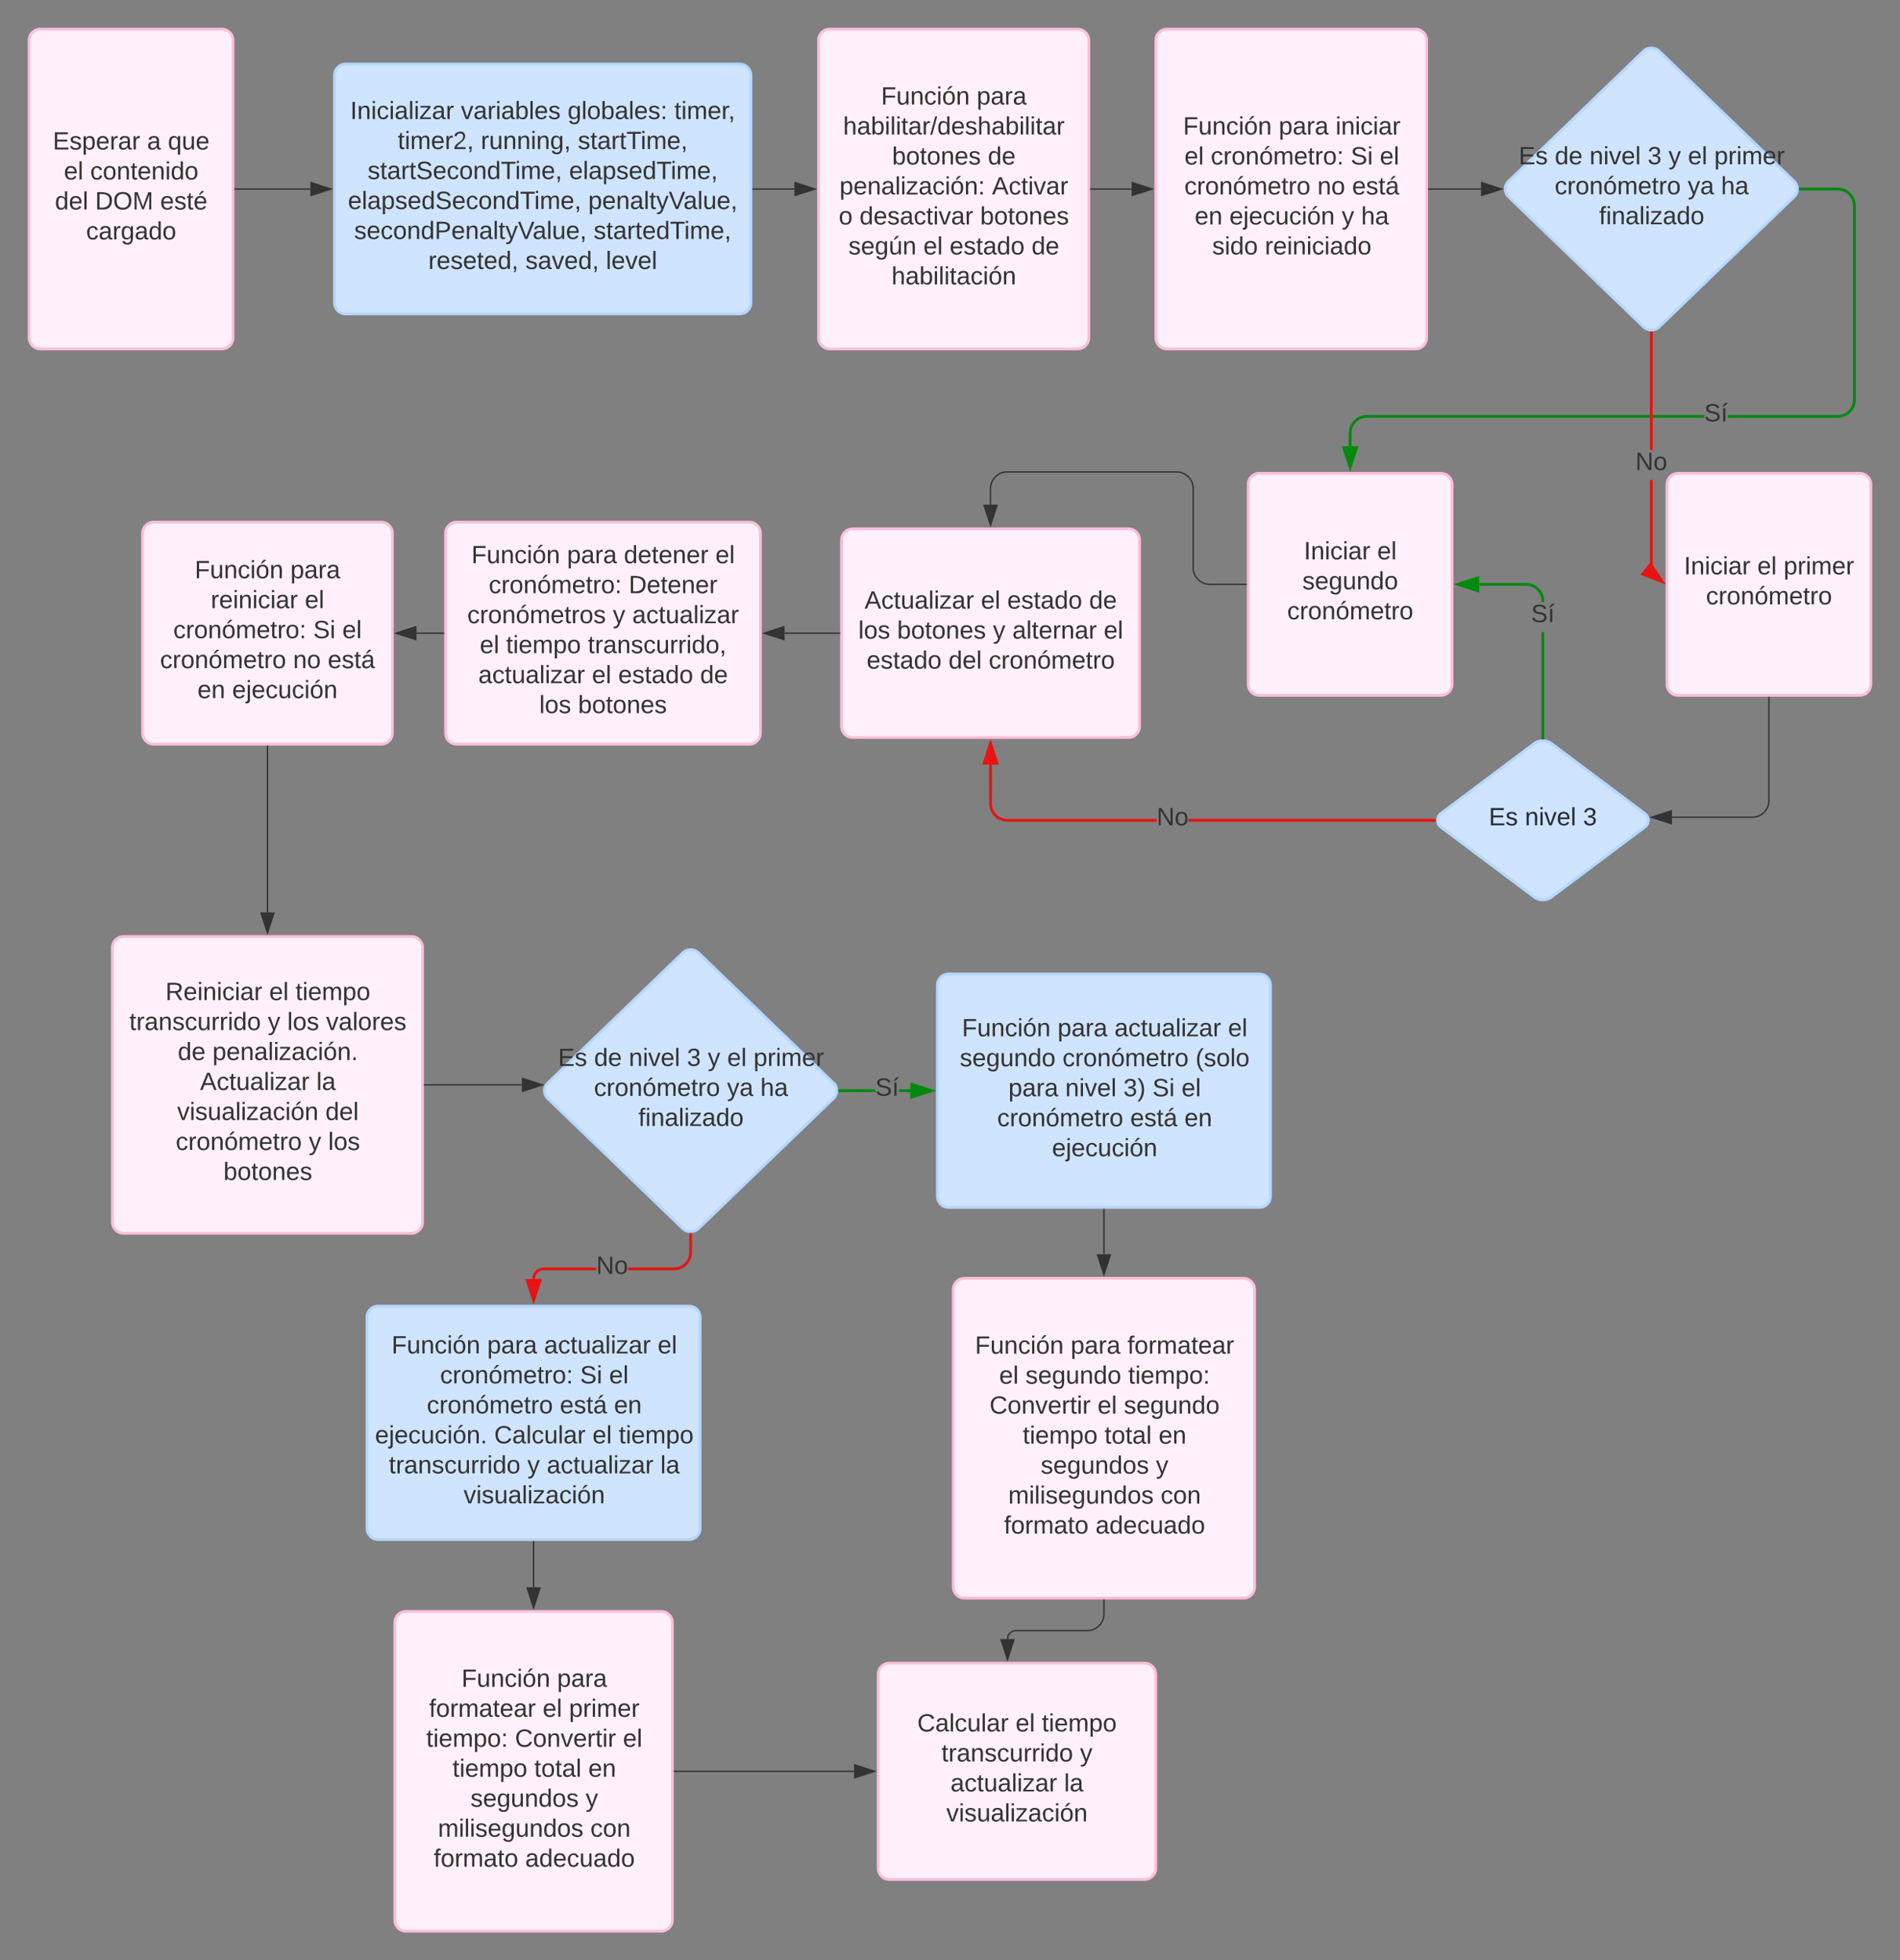 <svg xmlns="http://www.w3.org/2000/svg" xmlns:xlink="http://www.w3.org/1999/xlink" xmlns:lucid="lucid" width="1368.87" height="1412.37"><rect width="100%" height="100%" fill="#808080" stroke="none"/><g transform="translate(4.434 -39)" lucid:page-tab-id="0_0"><path d="M16.57 68a8 8 0 0 1 8-8h130.86a8 8 0 0 1 8 8v214.37a8 8 0 0 1-8 8H24.57a8 8 0 0 1-8-8z" stroke="#febed9" stroke-width="2" fill="#fff0fb"/><use xlink:href="#a" transform="matrix(1,0,0,1,28.566,72) translate(5.05 74.7)"/><use xlink:href="#b" transform="matrix(1,0,0,1,28.566,72) translate(72.95 74.7)"/><use xlink:href="#c" transform="matrix(1,0,0,1,28.566,72) translate(87.95 74.7)"/><use xlink:href="#d" transform="matrix(1,0,0,1,28.566,72) translate(13.05 96.3)"/><use xlink:href="#e" transform="matrix(1,0,0,1,28.566,72) translate(32 96.3)"/><use xlink:href="#f" transform="matrix(1,0,0,1,28.566,72) translate(6.575 117.9)"/><use xlink:href="#g" transform="matrix(1,0,0,1,28.566,72) translate(35.525 117.9)"/><use xlink:href="#h" transform="matrix(1,0,0,1,28.566,72) translate(82.425 117.9)"/><use xlink:href="#i" transform="matrix(1,0,0,1,28.566,72) translate(29.025 139.5)"/><path d="M236.57 93.19a8 8 0 0 1 8-8.02h284a8 8 0 0 1 8 8v164a8 8 0 0 1-8 8h-284a8 8 0 0 1-8-8z" stroke="#b5d6ff" stroke-width="2" fill="#cfe4ff"/><use xlink:href="#j" transform="matrix(1,0,0,1,241.566,90.185) translate(6.325 34.6)"/><use xlink:href="#k" transform="matrix(1,0,0,1,241.566,90.185) translate(86.075 34.6)"/><use xlink:href="#l" transform="matrix(1,0,0,1,241.566,90.185) translate(162.925 34.6)"/><use xlink:href="#m" transform="matrix(1,0,0,1,241.566,90.185) translate(239.825 34.6)"/><use xlink:href="#n" transform="matrix(1,0,0,1,241.566,90.185) translate(40.55 56.2)"/><use xlink:href="#o" transform="matrix(1,0,0,1,241.566,90.185) translate(100.4 56.2)"/><use xlink:href="#p" transform="matrix(1,0,0,1,241.566,90.185) translate(170.3 56.2)"/><use xlink:href="#q" transform="matrix(1,0,0,1,241.566,90.185) translate(18.85 77.8)"/><use xlink:href="#r" transform="matrix(1,0,0,1,241.566,90.185) translate(164 77.8)"/><use xlink:href="#s" transform="matrix(1,0,0,1,241.566,90.185) translate(4.65 99.4)"/><use xlink:href="#t" transform="matrix(1,0,0,1,241.566,90.185) translate(177.8 99.4)"/><use xlink:href="#u" transform="matrix(1,0,0,1,241.566,90.185) translate(9.15 121)"/><use xlink:href="#v" transform="matrix(1,0,0,1,241.566,90.185) translate(181.7 121)"/><use xlink:href="#w" transform="matrix(1,0,0,1,241.566,90.185) translate(62.575 142.6)"/><use xlink:href="#x" transform="matrix(1,0,0,1,241.566,90.185) translate(132.525 142.6)"/><use xlink:href="#y" transform="matrix(1,0,0,1,241.566,90.185) translate(190.525 142.6)"/><path d="M585.28 68a8 8 0 0 1 8-8H772a8 8 0 0 1 8 8v214.37a8 8 0 0 1-8 8H593.28a8 8 0 0 1-8-8z" stroke="#febed9" stroke-width="2" fill="#fff0fb"/><use xlink:href="#z" transform="matrix(1,0,0,1,597.278,72) translate(33.075 42.3)"/><use xlink:href="#A" transform="matrix(1,0,0,1,597.278,72) translate(101.975 42.3)"/><use xlink:href="#B" transform="matrix(1,0,0,1,597.278,72) translate(5.7 63.9)"/><use xlink:href="#C" transform="matrix(1,0,0,1,597.278,72) translate(41 85.5)"/><use xlink:href="#D" transform="matrix(1,0,0,1,597.278,72) translate(110 85.5)"/><use xlink:href="#E" transform="matrix(1,0,0,1,597.278,72) translate(3.125 107.1)"/><use xlink:href="#F" transform="matrix(1,0,0,1,597.278,72) translate(112.975 107.1)"/><use xlink:href="#G" transform="matrix(1,0,0,1,597.278,72) translate(2.55 128.7)"/><use xlink:href="#H" transform="matrix(1,0,0,1,597.278,72) translate(17.55 128.7)"/><use xlink:href="#I" transform="matrix(1,0,0,1,597.278,72) translate(104.45 128.7)"/><use xlink:href="#J" transform="matrix(1,0,0,1,597.278,72) translate(9.525 150.3)"/><use xlink:href="#d" transform="matrix(1,0,0,1,597.278,72) translate(63.525 150.3)"/><use xlink:href="#K" transform="matrix(1,0,0,1,597.278,72) translate(82.475 150.3)"/><use xlink:href="#D" transform="matrix(1,0,0,1,597.278,72) translate(141.475 150.3)"/><use xlink:href="#L" transform="matrix(1,0,0,1,597.278,72) translate(40.6 171.9)"/><path d="M828.26 68a8 8 0 0 1 8-8h179.17a8 8 0 0 1 8 8v214.37a8 8 0 0 1-8 8H836.26a8 8 0 0 1-8-8z" stroke="#febed9" stroke-width="2" fill="#fff0fb"/><use xlink:href="#z" transform="matrix(1,0,0,1,840.256,72) translate(7.675 63.9)"/><use xlink:href="#M" transform="matrix(1,0,0,1,840.256,72) translate(76.575 63.9)"/><use xlink:href="#N" transform="matrix(1,0,0,1,840.256,72) translate(117.525 63.9)"/><use xlink:href="#d" transform="matrix(1,0,0,1,840.256,72) translate(8.65 85.5)"/><use xlink:href="#O" transform="matrix(1,0,0,1,840.256,72) translate(27.6 85.5)"/><use xlink:href="#P" transform="matrix(1,0,0,1,840.256,72) translate(128.45 85.5)"/><use xlink:href="#Q" transform="matrix(1,0,0,1,840.256,72) translate(149.4 85.5)"/><use xlink:href="#R" transform="matrix(1,0,0,1,840.256,72) translate(8.575 107.1)"/><use xlink:href="#S" transform="matrix(1,0,0,1,840.256,72) translate(104.425 107.1)"/><use xlink:href="#T" transform="matrix(1,0,0,1,840.256,72) translate(129.425 107.1)"/><use xlink:href="#U" transform="matrix(1,0,0,1,840.256,72) translate(16.05 128.7)"/><use xlink:href="#V" transform="matrix(1,0,0,1,840.256,72) translate(41.05 128.7)"/><use xlink:href="#W" transform="matrix(1,0,0,1,840.256,72) translate(121.95 128.7)"/><use xlink:href="#X" transform="matrix(1,0,0,1,840.256,72) translate(135.95 128.7)"/><use xlink:href="#Y" transform="matrix(1,0,0,1,840.256,72) translate(28.625 150.3)"/><use xlink:href="#Z" transform="matrix(1,0,0,1,840.256,72) translate(66.575 150.3)"/><path d="M1179.52 75.9a8.3 8.3 0 0 1 11.52 0l97.2 93.73a7.7 7.7 0 0 1 0 11.1l-97.2 93.73a8.3 8.3 0 0 1-11.52 0l-97.2-93.72a7.7 7.7 0 0 1 0-11.1z" stroke="#b5d6ff" stroke-width="2" fill="#cfe4ff"/><use xlink:href="#aa" transform="matrix(1,0,0,1,1081.566,75.358) translate(8.175 82)"/><use xlink:href="#ab" transform="matrix(1,0,0,1,1081.566,75.358) translate(34.175 82)"/><use xlink:href="#ac" transform="matrix(1,0,0,1,1081.566,75.358) translate(59.175 82)"/><use xlink:href="#ad" transform="matrix(1,0,0,1,1081.566,75.358) translate(101.075 82)"/><use xlink:href="#W" transform="matrix(1,0,0,1,1081.566,75.358) translate(116.075 82)"/><use xlink:href="#d" transform="matrix(1,0,0,1,1081.566,75.358) translate(130.075 82)"/><use xlink:href="#ae" transform="matrix(1,0,0,1,1081.566,75.358) translate(149.025 82)"/><use xlink:href="#R" transform="matrix(1,0,0,1,1081.566,75.358) translate(34.075 103.6)"/><use xlink:href="#af" transform="matrix(1,0,0,1,1081.566,75.358) translate(129.925 103.6)"/><use xlink:href="#X" transform="matrix(1,0,0,1,1081.566,75.358) translate(153.925 103.6)"/><use xlink:href="#ag" transform="matrix(1,0,0,1,1081.566,75.358) translate(66.075 125.2)"/><path d="M894.85 388a8 8 0 0 1 8-8h130.87a8 8 0 0 1 8 8v144a8 8 0 0 1-8 8H902.85a8 8 0 0 1-8-8z" stroke="#febed9" stroke-width="2" fill="#fff0fb"/><use xlink:href="#ah" transform="matrix(1,0,0,1,906.849,392) translate(28.1 50)"/><use xlink:href="#Q" transform="matrix(1,0,0,1,906.849,392) translate(80.95 50)"/><use xlink:href="#ai" transform="matrix(1,0,0,1,906.849,392) translate(27 71.6)"/><use xlink:href="#aj" transform="matrix(1,0,0,1,906.849,392) translate(16.075 93.2)"/><path d="M1196.57 388a8 8 0 0 1 8-8h130.86a8 8 0 0 1 8 8v144a8 8 0 0 1-8 8h-130.86a8 8 0 0 1-8-8z" stroke="#febed9" stroke-width="2" fill="#fff0fb"/><use xlink:href="#ah" transform="matrix(1,0,0,1,1208.566,392) translate(0.2 60.8)"/><use xlink:href="#d" transform="matrix(1,0,0,1,1208.566,392) translate(53.05 60.8)"/><use xlink:href="#ae" transform="matrix(1,0,0,1,1208.566,392) translate(72 60.8)"/><use xlink:href="#aj" transform="matrix(1,0,0,1,1208.566,392) translate(16.075 82.4)"/><path d="M601.85 428a8 8 0 0 1 8-8h198.72a8 8 0 0 1 8 8v134.37a8 8 0 0 1-8 8H609.84a8 8 0 0 1-8-8z" stroke="#febed9" stroke-width="2" fill="#fff0fb"/><use xlink:href="#ak" transform="matrix(1,0,0,1,613.845,432) translate(4.6 45.5)"/><use xlink:href="#d" transform="matrix(1,0,0,1,613.845,432) translate(88.45 45.5)"/><use xlink:href="#K" transform="matrix(1,0,0,1,613.845,432) translate(107.4 45.5)"/><use xlink:href="#D" transform="matrix(1,0,0,1,613.845,432) translate(166.4 45.5)"/><use xlink:href="#al" transform="matrix(1,0,0,1,613.845,432) translate(0.125 67.1)"/><use xlink:href="#C" transform="matrix(1,0,0,1,613.845,432) translate(28.075 67.1)"/><use xlink:href="#W" transform="matrix(1,0,0,1,613.845,432) translate(97.075 67.1)"/><use xlink:href="#am" transform="matrix(1,0,0,1,613.845,432) translate(111.075 67.1)"/><use xlink:href="#Q" transform="matrix(1,0,0,1,613.845,432) translate(176.925 67.1)"/><use xlink:href="#K" transform="matrix(1,0,0,1,613.845,432) translate(6.1 88.7)"/><use xlink:href="#f" transform="matrix(1,0,0,1,613.845,432) translate(65.1 88.7)"/><use xlink:href="#aj" transform="matrix(1,0,0,1,613.845,432) translate(94.05 88.7)"/><path d="M316.57 423.2a8 8 0 0 1 8-8h210.86a8 8 0 0 1 8 8v143.98a8 8 0 0 1-8 8H324.57a8 8 0 0 1-8-8z" stroke="#febed9" stroke-width="2" fill="#fff0fb"/><use xlink:href="#z" transform="matrix(1,0,0,1,328.566,427.185) translate(6.625 17.6)"/><use xlink:href="#M" transform="matrix(1,0,0,1,328.566,427.185) translate(75.525 17.6)"/><use xlink:href="#an" transform="matrix(1,0,0,1,328.566,427.185) translate(116.475 17.6)"/><use xlink:href="#Q" transform="matrix(1,0,0,1,328.566,427.185) translate(182.425 17.6)"/><use xlink:href="#O" transform="matrix(1,0,0,1,328.566,427.185) translate(19.125 39.2)"/><use xlink:href="#ao" transform="matrix(1,0,0,1,328.566,427.185) translate(119.975 39.2)"/><use xlink:href="#ap" transform="matrix(1,0,0,1,328.566,427.185) translate(3.65 60.8)"/><use xlink:href="#W" transform="matrix(1,0,0,1,328.566,427.185) translate(108.5 60.8)"/><use xlink:href="#aq" transform="matrix(1,0,0,1,328.566,427.185) translate(122.5 60.8)"/><use xlink:href="#d" transform="matrix(1,0,0,1,328.566,427.185) translate(12.675 82.4)"/><use xlink:href="#ar" transform="matrix(1,0,0,1,328.566,427.185) translate(31.625 82.4)"/><use xlink:href="#as" transform="matrix(1,0,0,1,328.566,427.185) translate(90.525 82.4)"/><use xlink:href="#at" transform="matrix(1,0,0,1,328.566,427.185) translate(11.6 104)"/><use xlink:href="#d" transform="matrix(1,0,0,1,328.566,427.185) translate(93.45 104)"/><use xlink:href="#K" transform="matrix(1,0,0,1,328.566,427.185) translate(112.4 104)"/><use xlink:href="#D" transform="matrix(1,0,0,1,328.566,427.185) translate(171.4 104)"/><use xlink:href="#al" transform="matrix(1,0,0,1,328.566,427.185) translate(55.525 125.6)"/><use xlink:href="#au" transform="matrix(1,0,0,1,328.566,427.185) translate(83.475 125.6)"/><path d="M98.28 423.2a8 8 0 0 1 8-8h164a8 8 0 0 1 8 8v143.98a8 8 0 0 1-8 8h-164a8 8 0 0 1-8-8z" stroke="#febed9" stroke-width="2" fill="#fff0fb"/><g><use xlink:href="#z" transform="matrix(1,0,0,1,110.283,427.185) translate(25.575 28.4)"/><use xlink:href="#A" transform="matrix(1,0,0,1,110.283,427.185) translate(94.475 28.4)"/><use xlink:href="#av" transform="matrix(1,0,0,1,110.283,427.185) translate(37.15 50)"/><use xlink:href="#Q" transform="matrix(1,0,0,1,110.283,427.185) translate(104.9 50)"/><use xlink:href="#O" transform="matrix(1,0,0,1,110.283,427.185) translate(10.125 71.6)"/><use xlink:href="#P" transform="matrix(1,0,0,1,110.283,427.185) translate(110.975 71.6)"/><use xlink:href="#Q" transform="matrix(1,0,0,1,110.283,427.185) translate(131.925 71.6)"/><use xlink:href="#R" transform="matrix(1,0,0,1,110.283,427.185) translate(0.575 93.2)"/><use xlink:href="#S" transform="matrix(1,0,0,1,110.283,427.185) translate(96.425 93.2)"/><use xlink:href="#T" transform="matrix(1,0,0,1,110.283,427.185) translate(121.425 93.2)"/><use xlink:href="#U" transform="matrix(1,0,0,1,110.283,427.185) translate(27.55 114.8)"/><use xlink:href="#aw" transform="matrix(1,0,0,1,110.283,427.185) translate(52.55 114.8)"/></g><path d="M76.57 721.73a8 8 0 0 1 8-8H292a8 8 0 0 1 8 8v197.83a8 8 0 0 1-8 8H84.57a8 8 0 0 1-8-8z" stroke="#febed9" stroke-width="2" fill="#fff0fb"/><g><use xlink:href="#ax" transform="matrix(1,0,0,1,88.566,725.73) translate(26.2 33.8)"/><use xlink:href="#d" transform="matrix(1,0,0,1,88.566,725.73) translate(100.95 33.8)"/><use xlink:href="#ay" transform="matrix(1,0,0,1,88.566,725.73) translate(119.9 33.8)"/><use xlink:href="#az" transform="matrix(1,0,0,1,88.566,725.73) translate(0.175 55.4)"/><use xlink:href="#W" transform="matrix(1,0,0,1,88.566,725.73) translate(99.975 55.4)"/><use xlink:href="#al" transform="matrix(1,0,0,1,88.566,725.73) translate(113.975 55.4)"/><use xlink:href="#aA" transform="matrix(1,0,0,1,88.566,725.73) translate(141.925 55.4)"/><use xlink:href="#ab" transform="matrix(1,0,0,1,88.566,725.73) translate(35.075 77)"/><use xlink:href="#aB" transform="matrix(1,0,0,1,88.566,725.73) translate(60.075 77)"/><use xlink:href="#aC" transform="matrix(1,0,0,1,88.566,725.73) translate(51.1 98.6)"/><use xlink:href="#aD" transform="matrix(1,0,0,1,88.566,725.73) translate(134.95 98.6)"/><use xlink:href="#aE" transform="matrix(1,0,0,1,88.566,725.73) translate(34.625 120.2)"/><use xlink:href="#aF" transform="matrix(1,0,0,1,88.566,725.73) translate(141.425 120.2)"/><use xlink:href="#R" transform="matrix(1,0,0,1,88.566,725.73) translate(33.6 141.8)"/><use xlink:href="#W" transform="matrix(1,0,0,1,88.566,725.73) translate(129.45 141.8)"/><use xlink:href="#aG" transform="matrix(1,0,0,1,88.566,725.73) translate(143.45 141.8)"/><use xlink:href="#au" transform="matrix(1,0,0,1,88.566,725.73) translate(68 163.4)"/></g><path d="M260 988a8 8 0 0 1 8-8h224a8 8 0 0 1 8 8v152.2a8 8 0 0 1-8 8H268a8 8 0 0 1-8-8z" stroke="#b5d6ff" stroke-width="2" fill="#cfe4ff"/><g><use xlink:href="#z" transform="matrix(1,0,0,1,265,985) translate(12.675 29.1)"/><use xlink:href="#M" transform="matrix(1,0,0,1,265,985) translate(81.575 29.1)"/><use xlink:href="#at" transform="matrix(1,0,0,1,265,985) translate(122.525 29.1)"/><use xlink:href="#Q" transform="matrix(1,0,0,1,265,985) translate(204.375 29.1)"/><use xlink:href="#O" transform="matrix(1,0,0,1,265,985) translate(47.625 50.7)"/><use xlink:href="#P" transform="matrix(1,0,0,1,265,985) translate(148.475 50.7)"/><use xlink:href="#Q" transform="matrix(1,0,0,1,265,985) translate(169.425 50.7)"/><use xlink:href="#R" transform="matrix(1,0,0,1,265,985) translate(38.075 72.3)"/><use xlink:href="#aH" transform="matrix(1,0,0,1,265,985) translate(133.925 72.3)"/><use xlink:href="#aI" transform="matrix(1,0,0,1,265,985) translate(172.925 72.3)"/><use xlink:href="#aJ" transform="matrix(1,0,0,1,265,985) translate(0.725 93.9)"/><use xlink:href="#aK" transform="matrix(1,0,0,1,265,985) translate(86.625 93.9)"/><use xlink:href="#d" transform="matrix(1,0,0,1,265,985) translate(157.425 93.9)"/><use xlink:href="#ay" transform="matrix(1,0,0,1,265,985) translate(176.375 93.9)"/><use xlink:href="#az" transform="matrix(1,0,0,1,265,985) translate(10.7 115.5)"/><use xlink:href="#W" transform="matrix(1,0,0,1,265,985) translate(110.5 115.5)"/><use xlink:href="#at" transform="matrix(1,0,0,1,265,985) translate(124.5 115.5)"/><use xlink:href="#aD" transform="matrix(1,0,0,1,265,985) translate(206.35 115.5)"/><use xlink:href="#aL" transform="matrix(1,0,0,1,265,985) translate(64.6 137.1)"/></g><path d="M670.92 748.73a8 8 0 0 1 8-8h224a8 8 0 0 1 8 8v152.2a8 8 0 0 1-8 8h-224a8 8 0 0 1-8-8z" stroke="#b5d6ff" stroke-width="2" fill="#cfe4ff"/><g><use xlink:href="#z" transform="matrix(1,0,0,1,675.922,745.727) translate(12.675 39.9)"/><use xlink:href="#M" transform="matrix(1,0,0,1,675.922,745.727) translate(81.575 39.9)"/><use xlink:href="#at" transform="matrix(1,0,0,1,675.922,745.727) translate(122.525 39.9)"/><use xlink:href="#Q" transform="matrix(1,0,0,1,675.922,745.727) translate(204.375 39.9)"/><use xlink:href="#aM" transform="matrix(1,0,0,1,675.922,745.727) translate(11.125 61.5)"/><use xlink:href="#R" transform="matrix(1,0,0,1,675.922,745.727) translate(85.125 61.5)"/><use xlink:href="#aN" transform="matrix(1,0,0,1,675.922,745.727) translate(180.975 61.5)"/><use xlink:href="#M" transform="matrix(1,0,0,1,675.922,745.727) translate(46.15 83.1)"/><use xlink:href="#ac" transform="matrix(1,0,0,1,675.922,745.727) translate(87.1 83.1)"/><use xlink:href="#aO" transform="matrix(1,0,0,1,675.922,745.727) translate(129 83.1)"/><use xlink:href="#P" transform="matrix(1,0,0,1,675.922,745.727) translate(149.95 83.1)"/><use xlink:href="#Q" transform="matrix(1,0,0,1,675.922,745.727) translate(170.9 83.1)"/><use xlink:href="#R" transform="matrix(1,0,0,1,675.922,745.727) translate(38.075 104.7)"/><use xlink:href="#aH" transform="matrix(1,0,0,1,675.922,745.727) translate(133.925 104.7)"/><use xlink:href="#aI" transform="matrix(1,0,0,1,675.922,745.727) translate(172.925 104.7)"/><use xlink:href="#aw" transform="matrix(1,0,0,1,675.922,745.727) translate(77.55 126.3)"/></g><path d="M628.26 1245.27a8 8 0 0 1 8-8h184a8 8 0 0 1 8 8v139.83a8 8 0 0 1-8 8h-184a8 8 0 0 1-8-8z" stroke="#febed9" stroke-width="2" fill="#fff0fb"/><g><use xlink:href="#aP" transform="matrix(1,0,0,1,640.256,1249.271) translate(16.175 37.2)"/><use xlink:href="#d" transform="matrix(1,0,0,1,640.256,1249.271) translate(86.975 37.2)"/><use xlink:href="#ay" transform="matrix(1,0,0,1,640.256,1249.271) translate(105.925 37.2)"/><use xlink:href="#az" transform="matrix(1,0,0,1,640.256,1249.271) translate(33.6 58.8)"/><use xlink:href="#aQ" transform="matrix(1,0,0,1,640.256,1249.271) translate(133.4 58.8)"/><use xlink:href="#at" transform="matrix(1,0,0,1,640.256,1249.271) translate(40.1 80.4)"/><use xlink:href="#aD" transform="matrix(1,0,0,1,640.256,1249.271) translate(121.95 80.4)"/><use xlink:href="#aL" transform="matrix(1,0,0,1,640.256,1249.271) translate(37.1 102)"/></g><path d="M280 1208a8 8 0 0 1 8-8h184a8 8 0 0 1 8 8v214.37a8 8 0 0 1-8 8H288a8 8 0 0 1-8-8z" stroke="#febed9" stroke-width="2" fill="#fff0fb"/><g><use xlink:href="#z" transform="matrix(1,0,0,1,292,1212) translate(36.075 42.3)"/><use xlink:href="#A" transform="matrix(1,0,0,1,292,1212) translate(104.975 42.3)"/><use xlink:href="#aR" transform="matrix(1,0,0,1,292,1212) translate(12.7 63.9)"/><use xlink:href="#d" transform="matrix(1,0,0,1,292,1212) translate(94.55 63.9)"/><use xlink:href="#ae" transform="matrix(1,0,0,1,292,1212) translate(113.5 63.9)"/><use xlink:href="#aS" transform="matrix(1,0,0,1,292,1212) translate(10.675 85.5)"/><use xlink:href="#aT" transform="matrix(1,0,0,1,292,1212) translate(74.575 85.5)"/><use xlink:href="#Q" transform="matrix(1,0,0,1,292,1212) translate(152.375 85.5)"/><use xlink:href="#ar" transform="matrix(1,0,0,1,292,1212) translate(29.575 107.1)"/><use xlink:href="#aU" transform="matrix(1,0,0,1,292,1212) translate(88.475 107.1)"/><use xlink:href="#aI" transform="matrix(1,0,0,1,292,1212) translate(127.425 107.1)"/><use xlink:href="#aV" transform="matrix(1,0,0,1,292,1212) translate(42.5 128.7)"/><use xlink:href="#aQ" transform="matrix(1,0,0,1,292,1212) translate(125.5 128.7)"/><use xlink:href="#aW" transform="matrix(1,0,0,1,292,1212) translate(19.1 150.3)"/><use xlink:href="#aX" transform="matrix(1,0,0,1,292,1212) translate(128.9 150.3)"/><use xlink:href="#aY" transform="matrix(1,0,0,1,292,1212) translate(16.05 171.9)"/><use xlink:href="#aZ" transform="matrix(1,0,0,1,292,1212) translate(81.95 171.9)"/></g><path d="M682.36 968a8 8 0 0 1 8-8h201.12a8 8 0 0 1 8 8v214.37a8 8 0 0 1-8 8H690.36a8 8 0 0 1-8-8z" stroke="#febed9" stroke-width="2" fill="#fff0fb"/><g><use xlink:href="#z" transform="matrix(1,0,0,1,694.361,972) translate(3.65 42.3)"/><use xlink:href="#M" transform="matrix(1,0,0,1,694.361,972) translate(72.55 42.3)"/><use xlink:href="#ba" transform="matrix(1,0,0,1,694.361,972) translate(113.5 42.3)"/><use xlink:href="#d" transform="matrix(1,0,0,1,694.361,972) translate(21.075 63.9)"/><use xlink:href="#aM" transform="matrix(1,0,0,1,694.361,972) translate(40.025 63.9)"/><use xlink:href="#bb" transform="matrix(1,0,0,1,694.361,972) translate(114.025 63.9)"/><use xlink:href="#aT" transform="matrix(1,0,0,1,694.361,972) translate(14.125 85.5)"/><use xlink:href="#d" transform="matrix(1,0,0,1,694.361,972) translate(91.925 85.5)"/><use xlink:href="#ai" transform="matrix(1,0,0,1,694.361,972) translate(110.875 85.5)"/><use xlink:href="#ar" transform="matrix(1,0,0,1,694.361,972) translate(38.075 107.1)"/><use xlink:href="#aU" transform="matrix(1,0,0,1,694.361,972) translate(96.975 107.1)"/><use xlink:href="#aI" transform="matrix(1,0,0,1,694.361,972) translate(135.925 107.1)"/><use xlink:href="#aV" transform="matrix(1,0,0,1,694.361,972) translate(51 128.7)"/><use xlink:href="#aQ" transform="matrix(1,0,0,1,694.361,972) translate(134 128.7)"/><use xlink:href="#aW" transform="matrix(1,0,0,1,694.361,972) translate(27.6 150.3)"/><use xlink:href="#aX" transform="matrix(1,0,0,1,694.361,972) translate(137.4 150.3)"/><use xlink:href="#aY" transform="matrix(1,0,0,1,694.361,972) translate(24.55 171.9)"/><use xlink:href="#aZ" transform="matrix(1,0,0,1,694.361,972) translate(90.45 171.9)"/></g><path d="M164.93 175.2h54.25" stroke="#333" fill="none"/><path d="M164.95 175.66h-.52v-.95h.52z" stroke="#333" stroke-width=".05" fill="#333"/><path d="M233.95 175.2l-14.27 4.62v-9.27z" stroke="#333" fill="#333"/><path d="M538.07 175.2h29.82" stroke="#333" fill="none"/><path d="M538.08 175.66h-.5v-.95h.5z" stroke="#333" stroke-width=".05" fill="#333"/><path d="M582.66 175.2l-14.26 4.62v-9.27z" stroke="#333" fill="#333"/><path d="M781.5 175.2h29.37" stroke="#333" fill="none"/><path d="M781.5 175.66h-.5v-.95h.5z" stroke="#333" stroke-width=".05" fill="#333"/><path d="M825.64 175.2l-14.27 4.62v-9.27z" stroke="#333" fill="#333"/><path d="M1024.93 175.2h37.65" stroke="#333" fill="none"/><path d="M1024.95 175.66h-.52v-.95h.52z" stroke="#333" stroke-width=".05" fill="#333"/><path d="M1077.34 175.2l-14.26 4.62v-9.27z" stroke="#333" fill="#333"/><path d="M1223.35 339.98H980.32l-1.76.13-1.68.42-1.6.66-1.48.9-1.3 1.13-1.13 1.32-.9 1.48-.67 1.6-.4 1.68-.14 1.76v9.46h-1.95v-9.54l.17-2 .47-1.97.78-1.9 1.06-1.73 1.33-1.55 1.55-1.32 1.74-1.06 1.87-.78 1.98-.48 2-.16h243.1zm98.28-165.6l1.97.46 1.9.78 1.72 1.06 1.55 1.33 1.32 1.56 1.06 1.73.78 1.87.47 2 .17 1.98v139.9l-.16 1.98-.46 1.98-.78 1.9-1.07 1.73-1.33 1.55-1.55 1.32-1.73 1.06-1.9.78-1.97.48-2 .16h-79.28v-1.96h79.2l1.77-.13 1.68-.42 1.6-.66 1.47-.9 1.32-1.13 1.1-1.32.9-1.48.68-1.6.4-1.68.14-1.76V187.22l-.14-1.76-.4-1.68-.66-1.6-.9-1.47-1.13-1.3-1.33-1.13-1.47-.9-1.6-.67-1.68-.4-1.76-.14h-26.96v-1.95h27.03z" stroke="#008a0e" stroke-width=".05" fill="#008a0e"/><path d="M1292.62 176.16h-1.1l.08-.97-.08-1h1.1z" fill="#008a0e"/><path stroke="#008a0e" stroke-width=".05" fill="#008a0e"/><path d="M968.28 375.76l-4.63-14.26h9.27z" fill="#008a0e"/><path d="M968.28 378.92l-5.97-18.4h11.96zm-3.3-16.45l3.3 10.14 3.3-10.13z" stroke="#008a0e" stroke-width=".05" fill="#008a0e"/><g><use xlink:href="#bc" transform="matrix(1,0,0,1,1223.346,328.2) translate(0 14.4)"/></g><path d="M1186.25 451.8h-1.95v-66.96h1.95zm0-88.56h-1.95V278.8h1.95z" stroke="#e81313" stroke-width=".05" fill="#e81313"/><path d="M1185.28 277.8l.97-.1v1.1h-1.95v-1.1z" fill="#e81313"/><path stroke="#e81313" stroke-width=".05" fill="#e81313"/><path d="M1193.04 457.98L1179 452.7l5.78-7.24z" fill="#e81313"/><path d="M1195.5 459.95l-18.1-6.8 7.46-9.35zm-14.9-7.7l9.97 3.76-5.86-8.9z" stroke="#e81313" stroke-width=".05" fill="#e81313"/><g><use xlink:href="#bd" transform="matrix(1,0,0,1,1173.803,363.237) translate(0 14.4)"/></g><path d="M893.35 460H867.2a12 12 0 0 1-12-12v-57a12 12 0 0 0-12-12h-122a12 12 0 0 0-12 12v11.62" stroke="#333" fill="none"/><path d="M893.85 460.48h-.5v-.96h.5z" stroke="#333" stroke-width=".05" fill="#333"/><path d="M709.2 417.38l-4.63-14.26h9.27z" stroke="#333" fill="#333"/><path d="M600.35 495.2h-39.53" stroke="#333" fill="none"/><path d="M600.85 495.66h-.52v-.95h.5z" stroke="#333" stroke-width=".05" fill="#333"/><path d="M546.05 495.2l14.27-4.65v9.27z" stroke="#333" fill="#333"/><path d="M315.07 495.2h-19.4" stroke="#333" fill="none"/><path d="M315.57 495.66h-.52v-.95h.52z" stroke="#333" stroke-width=".05" fill="#333"/><path d="M280.9 495.2l14.27-4.65v9.27z" stroke="#333" fill="#333"/><path d="M188.28 576.68v119.67" stroke="#333" fill="none"/><path d="M188.76 576.7h-.95v-.52h.96z" stroke="#333" stroke-width=".05" fill="#333"/><path d="M188.28 711.1l-4.63-14.25h9.27z" stroke="#333" fill="#333"/><path d="M301.5 820.64h70.02" stroke="#333" fill="none"/><path d="M301.5 821.12h-.5v-.95h.5z" stroke="#333" stroke-width=".05" fill="#333"/><path d="M386.28 820.64l-14.26 4.64V816z" stroke="#333" fill="#333"/><path d="M1100.72 574.8a10.67 10.67 0 0 1 12.8 0l67.2 50.4a6 6 0 0 1 0 9.6l-67.2 50.4a10.67 10.67 0 0 1-12.8 0l-67.2-50.4a6 6 0 0 1 0-9.6z" stroke="#b5d6ff" stroke-width="2" fill="#cfe4ff"/><g><use xlink:href="#be" transform="matrix(1,0,0,1,1032.123,575) translate(36.05 58.6)"/><use xlink:href="#bf" transform="matrix(1,0,0,1,1032.123,575) translate(62.05 58.6)"/><use xlink:href="#bg" transform="matrix(1,0,0,1,1032.123,575) translate(103.95 58.6)"/></g><path d="M1270 541.5v74.3a12 12 0 0 1-12 12h-57.87" stroke="#333" fill="none"/><path d="M1270.47 541.5h-.94v-.5h.94z" stroke="#333" stroke-width=".05" fill="#333"/><path d="M1185.37 627.8l14.26-4.63v9.27z" stroke="#333" fill="#333"/><path d="M1108.1 570.66h-1.95v-76.23h1.95zm-10.95-111.48l1.98.48 1.88.78 1.75 1.06 1.55 1.32 1.32 1.55 1.07 1.74.77 1.9.47 1.97.16 2v.86h-1.95v-.8l-.14-1.75-.4-1.7-.66-1.58-.9-1.48-1.12-1.3-1.32-1.14-1.47-.9-1.6-.66-1.68-.4-1.76-.14h-33.88v-1.96h33.94z" stroke="#008a0e" stroke-width=".05" fill="#008a0e"/><path d="M1108.1 571.73l-.98-.07-.97.07v-1.1h1.95z" fill="#008a0e"/><path stroke="#008a0e" stroke-width=".05" fill="#008a0e"/><path d="M1060.22 464.63l-14.27-4.63 14.27-4.63z" fill="#008a0e"/><path d="M1061.2 465.98l-18.4-5.98 18.4-5.98zm-12.1-5.98l10.14 3.3v-6.6z" stroke="#008a0e" stroke-width=".05" fill="#008a0e"/><g><use xlink:href="#bc" transform="matrix(1,0,0,1,1098.623,472.829) translate(0.005 14.4)"/></g><path d="M710.18 617.96l.14 1.76.4 1.7.66 1.58.9 1.48 1.13 1.3 1.33 1.14 1.47.9 1.6.66 1.68.4 1.76.14h107.63V631h-107.7l-2-.16-1.97-.48-1.9-.78-1.72-1.06-1.55-1.32-1.32-1.55-1.06-1.74-.78-1.9-.47-1.97-.17-2v-28.16h1.95zm318.94 11.06V631h-177.3V629z" stroke="#e81313" stroke-width=".05" fill="#e81313"/><path d="M1030.12 630l.1.98h-1.13V629h1.1z" fill="#e81313"/><path stroke="#e81313" stroke-width=".05" fill="#e81313"/><path d="M713.84 588.87h-9.27l4.63-14.26z" fill="#e81313"/><path d="M715.18 589.85h-11.95l5.98-18.4zm-9.27-1.95h6.6l-3.3-10.14z" stroke="#e81313" stroke-width=".05" fill="#e81313"/><g><use xlink:href="#bd" transform="matrix(1,0,0,1,828.872,619.2) translate(0.005 14.4)"/></g><path d="M790.92 910.43v32.2" stroke="#333" fill="none"/><path d="M791.4 910.44h-.95v-.5h.95z" stroke="#333" stroke-width=".05" fill="#333"/><path d="M790.92 957.38l-4.63-14.26h9.26z" stroke="#333" fill="#333"/><path d="M487.37 725.55a8.3 8.3 0 0 1 11.52 0l97.2 93.72a7.7 7.7 0 0 1 0 11.1l-97.2 93.73a8.3 8.3 0 0 1-11.53 0l-97.2-93.72a7.7 7.7 0 0 1 0-11.1z" stroke="#b5d6ff" stroke-width="2" fill="#cfe4ff"/><g><use xlink:href="#aa" transform="matrix(1,0,0,1,389.42,725) translate(8.175 82)"/><use xlink:href="#ab" transform="matrix(1,0,0,1,389.42,725) translate(34.175 82)"/><use xlink:href="#ac" transform="matrix(1,0,0,1,389.42,725) translate(59.175 82)"/><use xlink:href="#ad" transform="matrix(1,0,0,1,389.42,725) translate(101.075 82)"/><use xlink:href="#W" transform="matrix(1,0,0,1,389.42,725) translate(116.075 82)"/><use xlink:href="#d" transform="matrix(1,0,0,1,389.42,725) translate(130.075 82)"/><use xlink:href="#ae" transform="matrix(1,0,0,1,389.42,725) translate(149.025 82)"/><use xlink:href="#R" transform="matrix(1,0,0,1,389.42,725) translate(34.075 103.6)"/><use xlink:href="#af" transform="matrix(1,0,0,1,389.42,725) translate(129.925 103.6)"/><use xlink:href="#X" transform="matrix(1,0,0,1,389.42,725) translate(153.925 103.6)"/><use xlink:href="#ag" transform="matrix(1,0,0,1,389.42,725) translate(66.075 125.2)"/></g><path d="M626.18 825.8h-25.73v-1.95h25.73zm25.24 0h-8.24v-1.95h8.24z" stroke="#008a0e" stroke-width=".05" fill="#008a0e"/><path d="M600.47 825.8h-1.1l.08-.97-.08-.98h1.1z" fill="#008a0e"/><path stroke="#008a0e" stroke-width=".05" fill="#008a0e"/><path d="M666.7 824.83l-14.28 4.63v-9.27z" fill="#008a0e"/><path d="M669.84 824.83l-18.4 5.97v-11.95zm-16.45 3.3l10.13-3.3-10.13-3.3z" stroke="#008a0e" stroke-width=".05" fill="#008a0e"/><g><use xlink:href="#bc" transform="matrix(1,0,0,1,626.185,814.027) translate(0.005 14.4)"/></g><path d="M425.1 954.2H387.3l-1.02.07-.97.23-.9.38-.85.52-.75.64-.65.75-.5.84-.4.9-.22.97-.1 1.08-1.93-.16.1-1.2.3-1.27.5-1.2.67-1.1.84-1 1-.84 1.1-.66 1.2-.5 1.25-.3 1.25-.1h37.84zm69-12.95l-.15 2-.47 1.98-.78 1.88-1.07 1.74-1.32 1.55-1.54 1.3-1.74 1.08-1.88.78-1.98.47-2 .16h-33.12v-1.96h33.05l1.76-.14 1.68-.4 1.6-.67 1.47-.9 1.33-1.12 1.12-1.3.9-1.48.67-1.6.4-1.68.14-1.76v-12.75h1.95z" stroke="#e81313" stroke-width=".05" fill="#e81313"/><path d="M493.13 927.43l.98-.08v1.1h-1.94v-1.1z" fill="#e81313"/><path stroke="#e81313" stroke-width=".05" fill="#e81313"/><path d="M380 975.76l-4.63-14.26h9.26z" fill="#e81313"/><path d="M380 978.92l-5.98-18.4h11.96zm-3.3-16.45l3.3 10.14 3.3-10.13z" stroke="#e81313" stroke-width=".05" fill="#e81313"/><g><use xlink:href="#bd" transform="matrix(1,0,0,1,425.091,942.414) translate(0.005 14.4)"/></g><path d="M380 1149.7v32.92" stroke="#333" fill="none"/><path d="M380.48 1149.7h-.96v-.5h.96z" stroke="#333" stroke-width=".05" fill="#333"/><path d="M380 1197.38l-4.63-14.26h9.26z" stroke="#333" fill="#333"/><path d="M790.92 1191.87v9.95a12 12 0 0 1-12 12h-51.44a6.07 6.07 0 0 0-6.06 6.07" stroke="#333" fill="none"/><path d="M791.4 1191.88h-.95v-.5h.95z" stroke="#333" stroke-width=".05" fill="#333"/><path d="M721.42 1234.65l-4.64-14.26h9.27z" stroke="#333" fill="#333"/><path d="M481.5 1315.18h129.37" stroke="#333" fill="none"/><path d="M481.5 1315.66h-.5v-.95h.5z" stroke="#333" stroke-width=".05" fill="#333"/><path d="M625.64 1315.18l-14.27 4.64v-9.27z" stroke="#333" fill="#333"/><defs><path fill="#333" d="M30 0v-248h187v28H63v79h144v27H63v87h162V0H30" id="bh"/><path fill="#333" d="M135-143c-3-34-86-38-87 0 15 53 115 12 119 90S17 21 10-45l28-5c4 36 97 45 98 0-10-56-113-15-118-90-4-57 82-63 122-42 12 7 21 19 24 35" id="bi"/><path fill="#333" d="M115-194c55 1 70 41 70 98S169 2 115 4C84 4 66-9 55-30l1 105H24l-1-265h31l2 30c10-21 28-34 59-34zm-8 174c40 0 45-34 45-75s-6-73-45-74c-42 0-51 32-51 76 0 43 10 73 51 73" id="bj"/><path fill="#333" d="M100-194c63 0 86 42 84 106H49c0 40 14 67 53 68 26 1 43-12 49-29l28 8c-11 28-37 45-77 45C44 4 14-33 15-96c1-61 26-98 85-98zm52 81c6-60-76-77-97-28-3 7-6 17-6 28h103" id="bk"/><path fill="#333" d="M114-163C36-179 61-72 57 0H25l-1-190h30c1 12-1 29 2 39 6-27 23-49 58-41v29" id="bl"/><path fill="#333" d="M141-36C126-15 110 5 73 4 37 3 15-17 15-53c-1-64 63-63 125-63 3-35-9-54-41-54-24 1-41 7-42 31l-33-3c5-37 33-52 76-52 45 0 72 20 72 64v82c-1 20 7 32 28 27v20c-31 9-61-2-59-35zM48-53c0 20 12 33 32 33 41-3 63-29 60-74-43 2-92-5-92 41" id="bm"/><g id="a"><use transform="matrix(0.05,0,0,0.05,0,0)" xlink:href="#bh"/><use transform="matrix(0.05,0,0,0.05,12,0)" xlink:href="#bi"/><use transform="matrix(0.05,0,0,0.05,21,0)" xlink:href="#bj"/><use transform="matrix(0.05,0,0,0.05,31,0)" xlink:href="#bk"/><use transform="matrix(0.05,0,0,0.05,41,0)" xlink:href="#bl"/><use transform="matrix(0.05,0,0,0.05,46.95,0)" xlink:href="#bm"/><use transform="matrix(0.05,0,0,0.05,56.95,0)" xlink:href="#bl"/></g><use transform="matrix(0.05,0,0,0.05,0,0)" xlink:href="#bm" id="b"/><path fill="#333" d="M145-31C134-9 116 4 85 4 32 4 16-35 15-94c0-59 17-99 70-100 32-1 48 14 60 33 0-11-1-24 2-32h30l-1 268h-32zM93-21c41 0 51-33 51-76s-8-73-50-73c-40 0-46 35-46 75s5 74 45 74" id="bn"/><path fill="#333" d="M84 4C-5 8 30-112 23-190h32v120c0 31 7 50 39 49 72-2 45-101 50-169h31l1 190h-30c-1-10 1-25-2-33-11 22-28 36-60 37" id="bo"/><g id="c"><use transform="matrix(0.05,0,0,0.05,0,0)" xlink:href="#bn"/><use transform="matrix(0.05,0,0,0.05,10,0)" xlink:href="#bo"/><use transform="matrix(0.05,0,0,0.05,20,0)" xlink:href="#bk"/></g><path fill="#333" d="M24 0v-261h32V0H24" id="bp"/><g id="d"><use transform="matrix(0.05,0,0,0.05,0,0)" xlink:href="#bk"/><use transform="matrix(0.05,0,0,0.05,10,0)" xlink:href="#bp"/></g><path fill="#333" d="M96-169c-40 0-48 33-48 73s9 75 48 75c24 0 41-14 43-38l32 2c-6 37-31 61-74 61-59 0-76-41-82-99-10-93 101-131 147-64 4 7 5 14 7 22l-32 3c-4-21-16-35-41-35" id="bq"/><path fill="#333" d="M100-194c62-1 85 37 85 99 1 63-27 99-86 99S16-35 15-95c0-66 28-99 85-99zM99-20c44 1 53-31 53-75 0-43-8-75-51-75s-53 32-53 75 10 74 51 75" id="br"/><path fill="#333" d="M117-194c89-4 53 116 60 194h-32v-121c0-31-8-49-39-48C34-167 62-67 57 0H25l-1-190h30c1 10-1 24 2 32 11-22 29-35 61-36" id="bs"/><path fill="#333" d="M59-47c-2 24 18 29 38 22v24C64 9 27 4 27-40v-127H5v-23h24l9-43h21v43h35v23H59v120" id="bt"/><path fill="#333" d="M24-231v-30h32v30H24zM24 0v-190h32V0H24" id="bu"/><path fill="#333" d="M85-194c31 0 48 13 60 33l-1-100h32l1 261h-30c-2-10 0-23-3-31C134-8 116 4 85 4 32 4 16-35 15-94c0-66 23-100 70-100zm9 24c-40 0-46 34-46 75 0 40 6 74 45 74 42 0 51-32 51-76 0-42-9-74-50-73" id="bv"/><g id="e"><use transform="matrix(0.05,0,0,0.05,0,0)" xlink:href="#bq"/><use transform="matrix(0.05,0,0,0.05,9,0)" xlink:href="#br"/><use transform="matrix(0.05,0,0,0.05,19,0)" xlink:href="#bs"/><use transform="matrix(0.05,0,0,0.05,29,0)" xlink:href="#bt"/><use transform="matrix(0.05,0,0,0.05,34,0)" xlink:href="#bk"/><use transform="matrix(0.05,0,0,0.05,44,0)" xlink:href="#bs"/><use transform="matrix(0.05,0,0,0.05,54,0)" xlink:href="#bu"/><use transform="matrix(0.05,0,0,0.05,57.95,0)" xlink:href="#bv"/><use transform="matrix(0.05,0,0,0.05,67.95,0)" xlink:href="#br"/></g><g id="f"><use transform="matrix(0.05,0,0,0.05,0,0)" xlink:href="#bv"/><use transform="matrix(0.05,0,0,0.05,10,0)" xlink:href="#bk"/><use transform="matrix(0.05,0,0,0.05,20,0)" xlink:href="#bp"/></g><path fill="#333" d="M30-248c118-7 216 8 213 122C240-48 200 0 122 0H30v-248zM63-27c89 8 146-16 146-99s-60-101-146-95v194" id="bw"/><path fill="#333" d="M140-251c81 0 123 46 123 126C263-46 219 4 140 4 59 4 17-45 17-125s42-126 123-126zm0 227c63 0 89-41 89-101s-29-99-89-99c-61 0-89 39-89 99S79-25 140-24" id="bx"/><path fill="#333" d="M240 0l2-218c-23 76-54 145-80 218h-23L58-218 59 0H30v-248h44l77 211c21-75 51-140 76-211h43V0h-30" id="by"/><g id="g"><use transform="matrix(0.05,0,0,0.05,0,0)" xlink:href="#bw"/><use transform="matrix(0.05,0,0,0.05,12.95,0)" xlink:href="#bx"/><use transform="matrix(0.05,0,0,0.05,26.95,0)" xlink:href="#by"/></g><path fill="#333" d="M100-194c63 0 86 42 84 106H49c0 40 14 67 53 68 26 1 43-12 49-29l28 8c-11 28-37 45-77 45C44 4 14-33 15-96c1-61 26-98 85-98zm52 81c6-60-76-77-97-28-3 7-6 17-6 28h103zm-74-98c8-23 27-35 38-54h36v5l-58 49H78" id="bz"/><g id="h"><use transform="matrix(0.05,0,0,0.05,0,0)" xlink:href="#bk"/><use transform="matrix(0.05,0,0,0.05,10,0)" xlink:href="#bi"/><use transform="matrix(0.05,0,0,0.05,19,0)" xlink:href="#bt"/><use transform="matrix(0.05,0,0,0.05,24,0)" xlink:href="#bz"/></g><path fill="#333" d="M177-190C167-65 218 103 67 71c-23-6-38-20-44-43l32-5c15 47 100 32 89-28v-30C133-14 115 1 83 1 29 1 15-40 15-95c0-56 16-97 71-98 29-1 48 16 59 35 1-10 0-23 2-32h30zM94-22c36 0 50-32 50-73 0-42-14-75-50-75-39 0-46 34-46 75s6 73 46 73" id="bA"/><g id="i"><use transform="matrix(0.05,0,0,0.05,0,0)" xlink:href="#bq"/><use transform="matrix(0.05,0,0,0.05,9,0)" xlink:href="#bm"/><use transform="matrix(0.05,0,0,0.05,19,0)" xlink:href="#bl"/><use transform="matrix(0.05,0,0,0.05,24.95,0)" xlink:href="#bA"/><use transform="matrix(0.05,0,0,0.05,34.95,0)" xlink:href="#bm"/><use transform="matrix(0.05,0,0,0.05,44.95,0)" xlink:href="#bv"/><use transform="matrix(0.05,0,0,0.05,54.95,0)" xlink:href="#br"/></g><path fill="#333" d="M33 0v-248h34V0H33" id="bB"/><path fill="#333" d="M9 0v-24l116-142H16v-24h144v24L44-24h123V0H9" id="bC"/><g id="j"><use transform="matrix(0.05,0,0,0.05,0,0)" xlink:href="#bB"/><use transform="matrix(0.05,0,0,0.05,5,0)" xlink:href="#bs"/><use transform="matrix(0.05,0,0,0.05,15,0)" xlink:href="#bu"/><use transform="matrix(0.05,0,0,0.05,18.95,0)" xlink:href="#bq"/><use transform="matrix(0.05,0,0,0.05,27.95,0)" xlink:href="#bu"/><use transform="matrix(0.05,0,0,0.05,31.9,0)" xlink:href="#bm"/><use transform="matrix(0.05,0,0,0.05,41.9,0)" xlink:href="#bp"/><use transform="matrix(0.05,0,0,0.05,45.85,0)" xlink:href="#bu"/><use transform="matrix(0.05,0,0,0.05,49.8,0)" xlink:href="#bC"/><use transform="matrix(0.05,0,0,0.05,58.8,0)" xlink:href="#bm"/><use transform="matrix(0.05,0,0,0.05,68.8,0)" xlink:href="#bl"/></g><path fill="#333" d="M108 0H70L1-190h34L89-25l56-165h34" id="bD"/><path fill="#333" d="M115-194c53 0 69 39 70 98 0 66-23 100-70 100C84 3 66-7 56-30L54 0H23l1-261h32v101c10-23 28-34 59-34zm-8 174c40 0 45-34 45-75 0-40-5-75-45-74-42 0-51 32-51 76 0 43 10 73 51 73" id="bE"/><g id="k"><use transform="matrix(0.05,0,0,0.05,0,0)" xlink:href="#bD"/><use transform="matrix(0.05,0,0,0.05,9,0)" xlink:href="#bm"/><use transform="matrix(0.05,0,0,0.05,19,0)" xlink:href="#bl"/><use transform="matrix(0.05,0,0,0.05,24.95,0)" xlink:href="#bu"/><use transform="matrix(0.05,0,0,0.05,28.9,0)" xlink:href="#bm"/><use transform="matrix(0.05,0,0,0.05,38.9,0)" xlink:href="#bE"/><use transform="matrix(0.05,0,0,0.05,48.9,0)" xlink:href="#bp"/><use transform="matrix(0.05,0,0,0.05,52.85,0)" xlink:href="#bk"/><use transform="matrix(0.05,0,0,0.05,62.85,0)" xlink:href="#bi"/></g><path fill="#333" d="M33-154v-36h34v36H33zM33 0v-36h34V0H33" id="bF"/><g id="l"><use transform="matrix(0.05,0,0,0.05,0,0)" xlink:href="#bA"/><use transform="matrix(0.05,0,0,0.05,10,0)" xlink:href="#bp"/><use transform="matrix(0.05,0,0,0.05,13.95,0)" xlink:href="#br"/><use transform="matrix(0.05,0,0,0.05,23.95,0)" xlink:href="#bE"/><use transform="matrix(0.05,0,0,0.05,33.95,0)" xlink:href="#bm"/><use transform="matrix(0.05,0,0,0.05,43.95,0)" xlink:href="#bp"/><use transform="matrix(0.05,0,0,0.05,47.9,0)" xlink:href="#bk"/><use transform="matrix(0.05,0,0,0.05,57.9,0)" xlink:href="#bi"/><use transform="matrix(0.05,0,0,0.05,66.9,0)" xlink:href="#bF"/></g><path fill="#333" d="M210-169c-67 3-38 105-44 169h-31v-121c0-29-5-50-35-48C34-165 62-65 56 0H25l-1-190h30c1 10-1 24 2 32 10-44 99-50 107 0 11-21 27-35 58-36 85-2 47 119 55 194h-31v-121c0-29-5-49-35-48" id="bG"/><path fill="#333" d="M68-38c1 34 0 65-14 84H32c9-13 17-26 17-46H33v-38h35" id="bH"/><g id="m"><use transform="matrix(0.05,0,0,0.05,0,0)" xlink:href="#bt"/><use transform="matrix(0.05,0,0,0.05,5,0)" xlink:href="#bu"/><use transform="matrix(0.05,0,0,0.05,8.95,0)" xlink:href="#bG"/><use transform="matrix(0.05,0,0,0.05,23.9,0)" xlink:href="#bk"/><use transform="matrix(0.05,0,0,0.05,33.9,0)" xlink:href="#bl"/><use transform="matrix(0.05,0,0,0.05,38.85,0)" xlink:href="#bH"/></g><path fill="#333" d="M101-251c82-7 93 87 43 132L82-64C71-53 59-42 53-27h129V0H18c2-99 128-94 128-182 0-28-16-43-45-43s-46 15-49 41l-32-3c6-41 34-60 81-64" id="bI"/><g id="n"><use transform="matrix(0.05,0,0,0.05,0,0)" xlink:href="#bt"/><use transform="matrix(0.05,0,0,0.05,5,0)" xlink:href="#bu"/><use transform="matrix(0.05,0,0,0.05,8.95,0)" xlink:href="#bG"/><use transform="matrix(0.05,0,0,0.05,23.9,0)" xlink:href="#bk"/><use transform="matrix(0.05,0,0,0.05,33.9,0)" xlink:href="#bl"/><use transform="matrix(0.05,0,0,0.05,39.85,0)" xlink:href="#bI"/><use transform="matrix(0.05,0,0,0.05,49.85,0)" xlink:href="#bH"/></g><g id="o"><use transform="matrix(0.05,0,0,0.05,0,0)" xlink:href="#bl"/><use transform="matrix(0.05,0,0,0.05,5.95,0)" xlink:href="#bo"/><use transform="matrix(0.05,0,0,0.05,15.95,0)" xlink:href="#bs"/><use transform="matrix(0.05,0,0,0.05,25.95,0)" xlink:href="#bs"/><use transform="matrix(0.05,0,0,0.05,35.95,0)" xlink:href="#bu"/><use transform="matrix(0.05,0,0,0.05,39.9,0)" xlink:href="#bs"/><use transform="matrix(0.05,0,0,0.05,49.9,0)" xlink:href="#bA"/><use transform="matrix(0.05,0,0,0.05,59.9,0)" xlink:href="#bH"/></g><path fill="#333" d="M127-220V0H93v-220H8v-28h204v28h-85" id="bJ"/><g id="p"><use transform="matrix(0.05,0,0,0.05,0,0)" xlink:href="#bi"/><use transform="matrix(0.05,0,0,0.05,9,0)" xlink:href="#bt"/><use transform="matrix(0.05,0,0,0.05,14,0)" xlink:href="#bm"/><use transform="matrix(0.05,0,0,0.05,24,0)" xlink:href="#bl"/><use transform="matrix(0.05,0,0,0.05,29.95,0)" xlink:href="#bt"/><use transform="matrix(0.05,0,0,0.05,34.95,0)" xlink:href="#bJ"/><use transform="matrix(0.05,0,0,0.05,45.25,0)" xlink:href="#bu"/><use transform="matrix(0.05,0,0,0.05,49.2,0)" xlink:href="#bG"/><use transform="matrix(0.05,0,0,0.05,64.15,0)" xlink:href="#bk"/><use transform="matrix(0.05,0,0,0.05,74.15,0)" xlink:href="#bH"/></g><path fill="#333" d="M185-189c-5-48-123-54-124 2 14 75 158 14 163 119 3 78-121 87-175 55-17-10-28-26-33-46l33-7c5 56 141 63 141-1 0-78-155-14-162-118-5-82 145-84 179-34 5 7 8 16 11 25" id="bK"/><g id="q"><use transform="matrix(0.05,0,0,0.05,0,0)" xlink:href="#bi"/><use transform="matrix(0.05,0,0,0.05,9,0)" xlink:href="#bt"/><use transform="matrix(0.05,0,0,0.05,14,0)" xlink:href="#bm"/><use transform="matrix(0.05,0,0,0.05,24,0)" xlink:href="#bl"/><use transform="matrix(0.05,0,0,0.05,29.95,0)" xlink:href="#bt"/><use transform="matrix(0.05,0,0,0.05,34.95,0)" xlink:href="#bK"/><use transform="matrix(0.05,0,0,0.05,46.95,0)" xlink:href="#bk"/><use transform="matrix(0.05,0,0,0.05,56.95,0)" xlink:href="#bq"/><use transform="matrix(0.05,0,0,0.05,65.95,0)" xlink:href="#br"/><use transform="matrix(0.05,0,0,0.05,75.95,0)" xlink:href="#bs"/><use transform="matrix(0.05,0,0,0.05,85.95,0)" xlink:href="#bv"/><use transform="matrix(0.05,0,0,0.05,95.95,0)" xlink:href="#bJ"/><use transform="matrix(0.05,0,0,0.05,106.25,0)" xlink:href="#bu"/><use transform="matrix(0.05,0,0,0.05,110.2,0)" xlink:href="#bG"/><use transform="matrix(0.05,0,0,0.05,125.15,0)" xlink:href="#bk"/><use transform="matrix(0.05,0,0,0.05,135.15,0)" xlink:href="#bH"/></g><g id="r"><use transform="matrix(0.05,0,0,0.05,0,0)" xlink:href="#bk"/><use transform="matrix(0.05,0,0,0.05,10,0)" xlink:href="#bp"/><use transform="matrix(0.05,0,0,0.05,13.95,0)" xlink:href="#bm"/><use transform="matrix(0.05,0,0,0.05,23.95,0)" xlink:href="#bj"/><use transform="matrix(0.05,0,0,0.05,33.95,0)" xlink:href="#bi"/><use transform="matrix(0.05,0,0,0.05,42.95,0)" xlink:href="#bk"/><use transform="matrix(0.05,0,0,0.05,52.95,0)" xlink:href="#bv"/><use transform="matrix(0.05,0,0,0.05,62.95,0)" xlink:href="#bJ"/><use transform="matrix(0.05,0,0,0.05,73.25,0)" xlink:href="#bu"/><use transform="matrix(0.05,0,0,0.05,77.2,0)" xlink:href="#bG"/><use transform="matrix(0.05,0,0,0.05,92.15,0)" xlink:href="#bk"/><use transform="matrix(0.05,0,0,0.05,102.15,0)" xlink:href="#bH"/></g><g id="s"><use transform="matrix(0.05,0,0,0.05,0,0)" xlink:href="#bk"/><use transform="matrix(0.05,0,0,0.05,10,0)" xlink:href="#bp"/><use transform="matrix(0.05,0,0,0.05,13.95,0)" xlink:href="#bm"/><use transform="matrix(0.05,0,0,0.05,23.95,0)" xlink:href="#bj"/><use transform="matrix(0.05,0,0,0.05,33.95,0)" xlink:href="#bi"/><use transform="matrix(0.05,0,0,0.05,42.95,0)" xlink:href="#bk"/><use transform="matrix(0.05,0,0,0.05,52.95,0)" xlink:href="#bv"/><use transform="matrix(0.05,0,0,0.05,62.95,0)" xlink:href="#bK"/><use transform="matrix(0.05,0,0,0.05,74.95,0)" xlink:href="#bk"/><use transform="matrix(0.05,0,0,0.05,84.95,0)" xlink:href="#bq"/><use transform="matrix(0.05,0,0,0.05,93.95,0)" xlink:href="#br"/><use transform="matrix(0.05,0,0,0.05,103.95,0)" xlink:href="#bs"/><use transform="matrix(0.05,0,0,0.05,113.95,0)" xlink:href="#bv"/><use transform="matrix(0.05,0,0,0.05,123.95,0)" xlink:href="#bJ"/><use transform="matrix(0.05,0,0,0.05,134.25,0)" xlink:href="#bu"/><use transform="matrix(0.05,0,0,0.05,138.2,0)" xlink:href="#bG"/><use transform="matrix(0.05,0,0,0.05,153.15,0)" xlink:href="#bk"/><use transform="matrix(0.05,0,0,0.05,163.15,0)" xlink:href="#bH"/></g><path fill="#333" d="M179-190L93 31C79 59 56 82 12 73V49c39 6 53-20 64-50L1-190h34L92-34l54-156h33" id="bL"/><path fill="#333" d="M137 0h-34L2-248h35l83 218 83-218h36" id="bM"/><g id="t"><use transform="matrix(0.05,0,0,0.05,0,0)" xlink:href="#bj"/><use transform="matrix(0.05,0,0,0.05,10,0)" xlink:href="#bk"/><use transform="matrix(0.05,0,0,0.05,20,0)" xlink:href="#bs"/><use transform="matrix(0.05,0,0,0.05,30,0)" xlink:href="#bm"/><use transform="matrix(0.05,0,0,0.05,40,0)" xlink:href="#bp"/><use transform="matrix(0.05,0,0,0.05,43.95,0)" xlink:href="#bt"/><use transform="matrix(0.05,0,0,0.05,48.95,0)" xlink:href="#bL"/><use transform="matrix(0.05,0,0,0.05,57.95,0)" xlink:href="#bM"/><use transform="matrix(0.05,0,0,0.05,68.6,0)" xlink:href="#bm"/><use transform="matrix(0.05,0,0,0.05,78.6,0)" xlink:href="#bp"/><use transform="matrix(0.05,0,0,0.05,82.55,0)" xlink:href="#bo"/><use transform="matrix(0.05,0,0,0.05,92.55,0)" xlink:href="#bk"/><use transform="matrix(0.05,0,0,0.05,102.55,0)" xlink:href="#bH"/></g><path fill="#333" d="M30-248c87 1 191-15 191 75 0 78-77 80-158 76V0H30v-248zm33 125c57 0 124 11 124-50 0-59-68-47-124-48v98" id="bN"/><g id="u"><use transform="matrix(0.05,0,0,0.05,0,0)" xlink:href="#bi"/><use transform="matrix(0.05,0,0,0.05,9,0)" xlink:href="#bk"/><use transform="matrix(0.05,0,0,0.05,19,0)" xlink:href="#bq"/><use transform="matrix(0.05,0,0,0.05,28,0)" xlink:href="#br"/><use transform="matrix(0.05,0,0,0.05,38,0)" xlink:href="#bs"/><use transform="matrix(0.05,0,0,0.05,48,0)" xlink:href="#bv"/><use transform="matrix(0.05,0,0,0.05,58,0)" xlink:href="#bN"/><use transform="matrix(0.05,0,0,0.05,70,0)" xlink:href="#bk"/><use transform="matrix(0.05,0,0,0.05,80,0)" xlink:href="#bs"/><use transform="matrix(0.05,0,0,0.05,90,0)" xlink:href="#bm"/><use transform="matrix(0.05,0,0,0.05,100,0)" xlink:href="#bp"/><use transform="matrix(0.05,0,0,0.05,103.95,0)" xlink:href="#bt"/><use transform="matrix(0.05,0,0,0.05,108.95,0)" xlink:href="#bL"/><use transform="matrix(0.05,0,0,0.05,117.95,0)" xlink:href="#bM"/><use transform="matrix(0.05,0,0,0.05,128.6,0)" xlink:href="#bm"/><use transform="matrix(0.05,0,0,0.05,138.6,0)" xlink:href="#bp"/><use transform="matrix(0.05,0,0,0.05,142.55,0)" xlink:href="#bo"/><use transform="matrix(0.05,0,0,0.05,152.55,0)" xlink:href="#bk"/><use transform="matrix(0.05,0,0,0.05,162.55,0)" xlink:href="#bH"/></g><g id="v"><use transform="matrix(0.05,0,0,0.05,0,0)" xlink:href="#bi"/><use transform="matrix(0.05,0,0,0.05,9,0)" xlink:href="#bt"/><use transform="matrix(0.05,0,0,0.05,14,0)" xlink:href="#bm"/><use transform="matrix(0.05,0,0,0.05,24,0)" xlink:href="#bl"/><use transform="matrix(0.05,0,0,0.05,29.95,0)" xlink:href="#bt"/><use transform="matrix(0.05,0,0,0.05,34.95,0)" xlink:href="#bk"/><use transform="matrix(0.05,0,0,0.05,44.95,0)" xlink:href="#bv"/><use transform="matrix(0.05,0,0,0.05,54.95,0)" xlink:href="#bJ"/><use transform="matrix(0.05,0,0,0.05,65.25,0)" xlink:href="#bu"/><use transform="matrix(0.05,0,0,0.05,69.2,0)" xlink:href="#bG"/><use transform="matrix(0.05,0,0,0.05,84.15,0)" xlink:href="#bk"/><use transform="matrix(0.05,0,0,0.05,94.15,0)" xlink:href="#bH"/></g><g id="w"><use transform="matrix(0.05,0,0,0.05,0,0)" xlink:href="#bl"/><use transform="matrix(0.05,0,0,0.05,5.95,0)" xlink:href="#bk"/><use transform="matrix(0.05,0,0,0.05,15.95,0)" xlink:href="#bi"/><use transform="matrix(0.05,0,0,0.05,24.95,0)" xlink:href="#bk"/><use transform="matrix(0.05,0,0,0.05,34.95,0)" xlink:href="#bt"/><use transform="matrix(0.05,0,0,0.05,39.95,0)" xlink:href="#bk"/><use transform="matrix(0.05,0,0,0.05,49.95,0)" xlink:href="#bv"/><use transform="matrix(0.05,0,0,0.05,59.95,0)" xlink:href="#bH"/></g><g id="x"><use transform="matrix(0.05,0,0,0.05,0,0)" xlink:href="#bi"/><use transform="matrix(0.05,0,0,0.05,9,0)" xlink:href="#bm"/><use transform="matrix(0.05,0,0,0.05,19,0)" xlink:href="#bD"/><use transform="matrix(0.05,0,0,0.05,28,0)" xlink:href="#bk"/><use transform="matrix(0.05,0,0,0.05,38,0)" xlink:href="#bv"/><use transform="matrix(0.05,0,0,0.05,48,0)" xlink:href="#bH"/></g><g id="y"><use transform="matrix(0.05,0,0,0.05,0,0)" xlink:href="#bp"/><use transform="matrix(0.05,0,0,0.05,3.95,0)" xlink:href="#bk"/><use transform="matrix(0.05,0,0,0.05,13.95,0)" xlink:href="#bD"/><use transform="matrix(0.05,0,0,0.05,22.95,0)" xlink:href="#bk"/><use transform="matrix(0.05,0,0,0.05,32.95,0)" xlink:href="#bp"/></g><path fill="#333" d="M63-220v92h138v28H63V0H30v-248h175v28H63" id="bO"/><path fill="#333" d="M100-194c62-1 85 37 85 99 1 63-27 99-86 99S16-35 15-95c0-66 28-99 85-99zM99-20c44 1 53-31 53-75 0-43-8-75-51-75s-53 32-53 75 10 74 51 75zM76-211c8-23 27-35 38-54h36v5l-58 49H76" id="bP"/><g id="z"><use transform="matrix(0.05,0,0,0.05,0,0)" xlink:href="#bO"/><use transform="matrix(0.05,0,0,0.05,10.95,0)" xlink:href="#bo"/><use transform="matrix(0.05,0,0,0.05,20.95,0)" xlink:href="#bs"/><use transform="matrix(0.05,0,0,0.05,30.95,0)" xlink:href="#bq"/><use transform="matrix(0.05,0,0,0.05,39.95,0)" xlink:href="#bu"/><use transform="matrix(0.05,0,0,0.05,43.9,0)" xlink:href="#bP"/><use transform="matrix(0.05,0,0,0.05,53.9,0)" xlink:href="#bs"/></g><g id="A"><use transform="matrix(0.05,0,0,0.05,0,0)" xlink:href="#bj"/><use transform="matrix(0.05,0,0,0.05,10,0)" xlink:href="#bm"/><use transform="matrix(0.05,0,0,0.05,20,0)" xlink:href="#bl"/><use transform="matrix(0.05,0,0,0.05,25.95,0)" xlink:href="#bm"/></g><path fill="#333" d="M106-169C34-169 62-67 57 0H25v-261h32l-1 103c12-21 28-36 61-36 89 0 53 116 60 194h-32v-121c2-32-8-49-39-48" id="bQ"/><path fill="#333" d="M0 4l72-265h28L28 4H0" id="bR"/><g id="B"><use transform="matrix(0.05,0,0,0.05,0,0)" xlink:href="#bQ"/><use transform="matrix(0.05,0,0,0.05,10,0)" xlink:href="#bm"/><use transform="matrix(0.05,0,0,0.05,20,0)" xlink:href="#bE"/><use transform="matrix(0.05,0,0,0.05,30,0)" xlink:href="#bu"/><use transform="matrix(0.05,0,0,0.05,33.95,0)" xlink:href="#bp"/><use transform="matrix(0.05,0,0,0.05,37.9,0)" xlink:href="#bu"/><use transform="matrix(0.05,0,0,0.05,41.85,0)" xlink:href="#bt"/><use transform="matrix(0.05,0,0,0.05,46.85,0)" xlink:href="#bm"/><use transform="matrix(0.05,0,0,0.05,56.85,0)" xlink:href="#bl"/><use transform="matrix(0.05,0,0,0.05,62.8,0)" xlink:href="#bR"/><use transform="matrix(0.05,0,0,0.05,67.8,0)" xlink:href="#bv"/><use transform="matrix(0.05,0,0,0.05,77.8,0)" xlink:href="#bk"/><use transform="matrix(0.05,0,0,0.05,87.8,0)" xlink:href="#bi"/><use transform="matrix(0.05,0,0,0.05,96.8,0)" xlink:href="#bQ"/><use transform="matrix(0.05,0,0,0.05,106.8,0)" xlink:href="#bm"/><use transform="matrix(0.05,0,0,0.05,116.8,0)" xlink:href="#bE"/><use transform="matrix(0.05,0,0,0.05,126.8,0)" xlink:href="#bu"/><use transform="matrix(0.05,0,0,0.05,130.75,0)" xlink:href="#bp"/><use transform="matrix(0.05,0,0,0.05,134.7,0)" xlink:href="#bu"/><use transform="matrix(0.05,0,0,0.05,138.65,0)" xlink:href="#bt"/><use transform="matrix(0.05,0,0,0.05,143.65,0)" xlink:href="#bm"/><use transform="matrix(0.05,0,0,0.05,153.65,0)" xlink:href="#bl"/></g><g id="C"><use transform="matrix(0.05,0,0,0.05,0,0)" xlink:href="#bE"/><use transform="matrix(0.05,0,0,0.05,10,0)" xlink:href="#br"/><use transform="matrix(0.05,0,0,0.05,20,0)" xlink:href="#bt"/><use transform="matrix(0.05,0,0,0.05,25,0)" xlink:href="#br"/><use transform="matrix(0.05,0,0,0.05,35,0)" xlink:href="#bs"/><use transform="matrix(0.05,0,0,0.05,45,0)" xlink:href="#bk"/><use transform="matrix(0.05,0,0,0.05,55,0)" xlink:href="#bi"/></g><g id="D"><use transform="matrix(0.05,0,0,0.05,0,0)" xlink:href="#bv"/><use transform="matrix(0.05,0,0,0.05,10,0)" xlink:href="#bk"/></g><g id="E"><use transform="matrix(0.05,0,0,0.05,0,0)" xlink:href="#bj"/><use transform="matrix(0.05,0,0,0.05,10,0)" xlink:href="#bk"/><use transform="matrix(0.05,0,0,0.05,20,0)" xlink:href="#bs"/><use transform="matrix(0.05,0,0,0.05,30,0)" xlink:href="#bm"/><use transform="matrix(0.05,0,0,0.05,40,0)" xlink:href="#bp"/><use transform="matrix(0.05,0,0,0.05,43.95,0)" xlink:href="#bu"/><use transform="matrix(0.05,0,0,0.05,47.9,0)" xlink:href="#bC"/><use transform="matrix(0.05,0,0,0.05,56.9,0)" xlink:href="#bm"/><use transform="matrix(0.05,0,0,0.05,66.9,0)" xlink:href="#bq"/><use transform="matrix(0.05,0,0,0.05,75.9,0)" xlink:href="#bu"/><use transform="matrix(0.05,0,0,0.05,79.85,0)" xlink:href="#bP"/><use transform="matrix(0.05,0,0,0.05,89.85,0)" xlink:href="#bs"/><use transform="matrix(0.05,0,0,0.05,99.85,0)" xlink:href="#bF"/></g><path fill="#333" d="M205 0l-28-72H64L36 0H1l101-248h38L239 0h-34zm-38-99l-47-123c-12 45-31 82-46 123h93" id="bS"/><g id="F"><use transform="matrix(0.05,0,0,0.05,0,0)" xlink:href="#bS"/><use transform="matrix(0.05,0,0,0.05,12,0)" xlink:href="#bq"/><use transform="matrix(0.05,0,0,0.05,21,0)" xlink:href="#bt"/><use transform="matrix(0.05,0,0,0.05,26,0)" xlink:href="#bu"/><use transform="matrix(0.05,0,0,0.05,29.95,0)" xlink:href="#bD"/><use transform="matrix(0.05,0,0,0.05,38.95,0)" xlink:href="#bm"/><use transform="matrix(0.05,0,0,0.05,48.95,0)" xlink:href="#bl"/></g><use transform="matrix(0.05,0,0,0.05,0,0)" xlink:href="#br" id="G"/><g id="H"><use transform="matrix(0.05,0,0,0.05,0,0)" xlink:href="#bv"/><use transform="matrix(0.05,0,0,0.05,10,0)" xlink:href="#bk"/><use transform="matrix(0.05,0,0,0.05,20,0)" xlink:href="#bi"/><use transform="matrix(0.05,0,0,0.05,29,0)" xlink:href="#bm"/><use transform="matrix(0.05,0,0,0.05,39,0)" xlink:href="#bq"/><use transform="matrix(0.05,0,0,0.05,48,0)" xlink:href="#bt"/><use transform="matrix(0.05,0,0,0.05,53,0)" xlink:href="#bu"/><use transform="matrix(0.05,0,0,0.05,56.95,0)" xlink:href="#bD"/><use transform="matrix(0.05,0,0,0.05,65.95,0)" xlink:href="#bm"/><use transform="matrix(0.05,0,0,0.05,75.95,0)" xlink:href="#bl"/></g><g id="I"><use transform="matrix(0.05,0,0,0.05,0,0)" xlink:href="#bE"/><use transform="matrix(0.05,0,0,0.05,10,0)" xlink:href="#br"/><use transform="matrix(0.05,0,0,0.05,20,0)" xlink:href="#bt"/><use transform="matrix(0.05,0,0,0.05,25,0)" xlink:href="#br"/><use transform="matrix(0.05,0,0,0.05,35,0)" xlink:href="#bs"/><use transform="matrix(0.05,0,0,0.05,45,0)" xlink:href="#bk"/><use transform="matrix(0.05,0,0,0.05,55,0)" xlink:href="#bi"/></g><path fill="#333" d="M85 4C-4 8 31-112 24-190h32v120c0 31 7 50 39 49 72-2 45-101 50-169h31l1 190h-30c-1-10 1-25-2-33-11 22-28 36-60 37zM73-211c8-23 27-35 38-54h36v5l-58 49H73" id="bT"/><g id="J"><use transform="matrix(0.05,0,0,0.05,0,0)" xlink:href="#bi"/><use transform="matrix(0.05,0,0,0.05,9,0)" xlink:href="#bk"/><use transform="matrix(0.05,0,0,0.05,19,0)" xlink:href="#bA"/><use transform="matrix(0.05,0,0,0.05,29,0)" xlink:href="#bT"/><use transform="matrix(0.05,0,0,0.05,39,0)" xlink:href="#bs"/></g><g id="K"><use transform="matrix(0.05,0,0,0.05,0,0)" xlink:href="#bk"/><use transform="matrix(0.05,0,0,0.05,10,0)" xlink:href="#bi"/><use transform="matrix(0.05,0,0,0.05,19,0)" xlink:href="#bt"/><use transform="matrix(0.05,0,0,0.05,24,0)" xlink:href="#bm"/><use transform="matrix(0.05,0,0,0.05,34,0)" xlink:href="#bv"/><use transform="matrix(0.05,0,0,0.05,44,0)" xlink:href="#br"/></g><g id="L"><use transform="matrix(0.05,0,0,0.05,0,0)" xlink:href="#bQ"/><use transform="matrix(0.05,0,0,0.05,10,0)" xlink:href="#bm"/><use transform="matrix(0.05,0,0,0.05,20,0)" xlink:href="#bE"/><use transform="matrix(0.05,0,0,0.05,30,0)" xlink:href="#bu"/><use transform="matrix(0.05,0,0,0.05,33.95,0)" xlink:href="#bp"/><use transform="matrix(0.05,0,0,0.05,37.9,0)" xlink:href="#bu"/><use transform="matrix(0.05,0,0,0.05,41.85,0)" xlink:href="#bt"/><use transform="matrix(0.05,0,0,0.05,46.85,0)" xlink:href="#bm"/><use transform="matrix(0.05,0,0,0.05,56.85,0)" xlink:href="#bq"/><use transform="matrix(0.05,0,0,0.05,65.85,0)" xlink:href="#bu"/><use transform="matrix(0.05,0,0,0.05,69.8,0)" xlink:href="#bP"/><use transform="matrix(0.05,0,0,0.05,79.8,0)" xlink:href="#bs"/></g><g id="M"><use transform="matrix(0.05,0,0,0.05,0,0)" xlink:href="#bj"/><use transform="matrix(0.05,0,0,0.05,10,0)" xlink:href="#bm"/><use transform="matrix(0.05,0,0,0.05,20,0)" xlink:href="#bl"/><use transform="matrix(0.05,0,0,0.05,25.95,0)" xlink:href="#bm"/></g><g id="N"><use transform="matrix(0.05,0,0,0.05,0,0)" xlink:href="#bu"/><use transform="matrix(0.05,0,0,0.05,3.95,0)" xlink:href="#bs"/><use transform="matrix(0.05,0,0,0.05,13.95,0)" xlink:href="#bu"/><use transform="matrix(0.05,0,0,0.05,17.9,0)" xlink:href="#bq"/><use transform="matrix(0.05,0,0,0.05,26.9,0)" xlink:href="#bu"/><use transform="matrix(0.05,0,0,0.05,30.85,0)" xlink:href="#bm"/><use transform="matrix(0.05,0,0,0.05,40.85,0)" xlink:href="#bl"/></g><g id="O"><use transform="matrix(0.05,0,0,0.05,0,0)" xlink:href="#bq"/><use transform="matrix(0.05,0,0,0.05,9,0)" xlink:href="#bl"/><use transform="matrix(0.05,0,0,0.05,14.95,0)" xlink:href="#br"/><use transform="matrix(0.05,0,0,0.05,24.95,0)" xlink:href="#bs"/><use transform="matrix(0.05,0,0,0.05,34.95,0)" xlink:href="#bP"/><use transform="matrix(0.05,0,0,0.05,44.95,0)" xlink:href="#bG"/><use transform="matrix(0.05,0,0,0.05,59.9,0)" xlink:href="#bk"/><use transform="matrix(0.05,0,0,0.05,69.9,0)" xlink:href="#bt"/><use transform="matrix(0.05,0,0,0.05,74.9,0)" xlink:href="#bl"/><use transform="matrix(0.05,0,0,0.05,80.85,0)" xlink:href="#br"/><use transform="matrix(0.05,0,0,0.05,90.85,0)" xlink:href="#bF"/></g><g id="P"><use transform="matrix(0.05,0,0,0.05,0,0)" xlink:href="#bK"/><use transform="matrix(0.05,0,0,0.05,12,0)" xlink:href="#bu"/></g><g id="Q"><use transform="matrix(0.05,0,0,0.05,0,0)" xlink:href="#bk"/><use transform="matrix(0.05,0,0,0.05,10,0)" xlink:href="#bp"/></g><g id="R"><use transform="matrix(0.05,0,0,0.05,0,0)" xlink:href="#bq"/><use transform="matrix(0.05,0,0,0.05,9,0)" xlink:href="#bl"/><use transform="matrix(0.05,0,0,0.05,14.95,0)" xlink:href="#br"/><use transform="matrix(0.05,0,0,0.05,24.95,0)" xlink:href="#bs"/><use transform="matrix(0.05,0,0,0.05,34.95,0)" xlink:href="#bP"/><use transform="matrix(0.05,0,0,0.05,44.95,0)" xlink:href="#bG"/><use transform="matrix(0.05,0,0,0.05,59.9,0)" xlink:href="#bk"/><use transform="matrix(0.05,0,0,0.05,69.9,0)" xlink:href="#bt"/><use transform="matrix(0.05,0,0,0.05,74.9,0)" xlink:href="#bl"/><use transform="matrix(0.05,0,0,0.05,80.85,0)" xlink:href="#br"/></g><g id="S"><use transform="matrix(0.05,0,0,0.05,0,0)" xlink:href="#bs"/><use transform="matrix(0.05,0,0,0.05,10,0)" xlink:href="#br"/></g><path fill="#333" d="M141-36C126-15 110 5 73 4 37 3 15-17 15-53c-1-64 63-63 125-63 3-35-9-54-41-54-24 1-41 7-42 31l-33-3c5-37 33-52 76-52 45 0 72 20 72 64v82c-1 20 7 32 28 27v20c-31 9-61-2-59-35zM48-53c0 20 12 33 32 33 41-3 63-29 60-74-43 2-92-5-92 41zm25-158c8-23 27-35 38-54h36v5l-58 49H73" id="bU"/><g id="T"><use transform="matrix(0.05,0,0,0.05,0,0)" xlink:href="#bk"/><use transform="matrix(0.05,0,0,0.05,10,0)" xlink:href="#bi"/><use transform="matrix(0.05,0,0,0.05,19,0)" xlink:href="#bt"/><use transform="matrix(0.05,0,0,0.05,24,0)" xlink:href="#bU"/></g><g id="U"><use transform="matrix(0.05,0,0,0.05,0,0)" xlink:href="#bk"/><use transform="matrix(0.05,0,0,0.05,10,0)" xlink:href="#bs"/></g><path fill="#333" d="M24-231v-30h32v30H24zM-9 49c24 4 33-6 33-30v-209h32V24c2 40-23 58-65 49V49" id="bV"/><g id="V"><use transform="matrix(0.05,0,0,0.05,0,0)" xlink:href="#bk"/><use transform="matrix(0.05,0,0,0.05,10,0)" xlink:href="#bV"/><use transform="matrix(0.05,0,0,0.05,13.95,0)" xlink:href="#bk"/><use transform="matrix(0.05,0,0,0.05,23.95,0)" xlink:href="#bq"/><use transform="matrix(0.05,0,0,0.05,32.95,0)" xlink:href="#bo"/><use transform="matrix(0.05,0,0,0.05,42.95,0)" xlink:href="#bq"/><use transform="matrix(0.05,0,0,0.05,51.95,0)" xlink:href="#bu"/><use transform="matrix(0.05,0,0,0.05,55.9,0)" xlink:href="#bP"/><use transform="matrix(0.05,0,0,0.05,65.9,0)" xlink:href="#bs"/></g><use transform="matrix(0.05,0,0,0.05,0,0)" xlink:href="#bL" id="W"/><g id="X"><use transform="matrix(0.05,0,0,0.05,0,0)" xlink:href="#bQ"/><use transform="matrix(0.05,0,0,0.05,10,0)" xlink:href="#bm"/></g><g id="Y"><use transform="matrix(0.05,0,0,0.05,0,0)" xlink:href="#bi"/><use transform="matrix(0.05,0,0,0.05,9,0)" xlink:href="#bu"/><use transform="matrix(0.05,0,0,0.05,12.95,0)" xlink:href="#bv"/><use transform="matrix(0.05,0,0,0.05,22.95,0)" xlink:href="#br"/></g><g id="Z"><use transform="matrix(0.05,0,0,0.05,0,0)" xlink:href="#bl"/><use transform="matrix(0.05,0,0,0.05,5.95,0)" xlink:href="#bk"/><use transform="matrix(0.05,0,0,0.05,15.95,0)" xlink:href="#bu"/><use transform="matrix(0.05,0,0,0.05,19.9,0)" xlink:href="#bs"/><use transform="matrix(0.05,0,0,0.05,29.9,0)" xlink:href="#bu"/><use transform="matrix(0.05,0,0,0.05,33.85,0)" xlink:href="#bq"/><use transform="matrix(0.05,0,0,0.05,42.85,0)" xlink:href="#bu"/><use transform="matrix(0.05,0,0,0.05,46.8,0)" xlink:href="#bm"/><use transform="matrix(0.05,0,0,0.05,56.8,0)" xlink:href="#bv"/><use transform="matrix(0.05,0,0,0.05,66.8,0)" xlink:href="#br"/></g><g id="aa"><use transform="matrix(0.05,0,0,0.05,0,0)" xlink:href="#bh"/><use transform="matrix(0.05,0,0,0.05,12,0)" xlink:href="#bi"/></g><g id="ab"><use transform="matrix(0.05,0,0,0.05,0,0)" xlink:href="#bv"/><use transform="matrix(0.05,0,0,0.05,10,0)" xlink:href="#bk"/></g><g id="ac"><use transform="matrix(0.05,0,0,0.05,0,0)" xlink:href="#bs"/><use transform="matrix(0.05,0,0,0.05,10,0)" xlink:href="#bu"/><use transform="matrix(0.05,0,0,0.05,13.95,0)" xlink:href="#bD"/><use transform="matrix(0.05,0,0,0.05,22.95,0)" xlink:href="#bk"/><use transform="matrix(0.05,0,0,0.05,32.95,0)" xlink:href="#bp"/></g><path fill="#333" d="M126-127c33 6 58 20 58 59 0 88-139 92-164 29-3-8-5-16-6-25l32-3c6 27 21 44 54 44 32 0 52-15 52-46 0-38-36-46-79-43v-28c39 1 72-4 72-42 0-27-17-43-46-43-28 0-47 15-49 41l-32-3c6-42 35-63 81-64 48-1 79 21 79 65 0 36-21 52-52 59" id="bW"/><use transform="matrix(0.05,0,0,0.05,0,0)" xlink:href="#bW" id="ad"/><g id="ae"><use transform="matrix(0.05,0,0,0.05,0,0)" xlink:href="#bj"/><use transform="matrix(0.05,0,0,0.05,10,0)" xlink:href="#bl"/><use transform="matrix(0.05,0,0,0.05,15.95,0)" xlink:href="#bu"/><use transform="matrix(0.05,0,0,0.05,19.9,0)" xlink:href="#bG"/><use transform="matrix(0.05,0,0,0.05,34.85,0)" xlink:href="#bk"/><use transform="matrix(0.05,0,0,0.05,44.85,0)" xlink:href="#bl"/></g><g id="af"><use transform="matrix(0.05,0,0,0.05,0,0)" xlink:href="#bL"/><use transform="matrix(0.05,0,0,0.05,9,0)" xlink:href="#bm"/></g><path fill="#333" d="M101-234c-31-9-42 10-38 44h38v23H63V0H32v-167H5v-23h27c-7-52 17-82 69-68v24" id="bX"/><g id="ag"><use transform="matrix(0.05,0,0,0.05,0,0)" xlink:href="#bX"/><use transform="matrix(0.05,0,0,0.05,5,0)" xlink:href="#bu"/><use transform="matrix(0.05,0,0,0.05,8.95,0)" xlink:href="#bs"/><use transform="matrix(0.05,0,0,0.05,18.95,0)" xlink:href="#bm"/><use transform="matrix(0.05,0,0,0.05,28.95,0)" xlink:href="#bp"/><use transform="matrix(0.05,0,0,0.05,32.9,0)" xlink:href="#bu"/><use transform="matrix(0.05,0,0,0.05,36.85,0)" xlink:href="#bC"/><use transform="matrix(0.05,0,0,0.05,45.85,0)" xlink:href="#bm"/><use transform="matrix(0.05,0,0,0.05,55.85,0)" xlink:href="#bv"/><use transform="matrix(0.05,0,0,0.05,65.85,0)" xlink:href="#br"/></g><g id="ah"><use transform="matrix(0.05,0,0,0.05,0,0)" xlink:href="#bB"/><use transform="matrix(0.05,0,0,0.05,5,0)" xlink:href="#bs"/><use transform="matrix(0.05,0,0,0.05,15,0)" xlink:href="#bu"/><use transform="matrix(0.05,0,0,0.05,18.95,0)" xlink:href="#bq"/><use transform="matrix(0.05,0,0,0.05,27.95,0)" xlink:href="#bu"/><use transform="matrix(0.05,0,0,0.05,31.9,0)" xlink:href="#bm"/><use transform="matrix(0.05,0,0,0.05,41.9,0)" xlink:href="#bl"/></g><g id="ai"><use transform="matrix(0.05,0,0,0.05,0,0)" xlink:href="#bi"/><use transform="matrix(0.05,0,0,0.05,9,0)" xlink:href="#bk"/><use transform="matrix(0.05,0,0,0.05,19,0)" xlink:href="#bA"/><use transform="matrix(0.05,0,0,0.05,29,0)" xlink:href="#bo"/><use transform="matrix(0.05,0,0,0.05,39,0)" xlink:href="#bs"/><use transform="matrix(0.05,0,0,0.05,49,0)" xlink:href="#bv"/><use transform="matrix(0.05,0,0,0.05,59,0)" xlink:href="#br"/></g><g id="aj"><use transform="matrix(0.05,0,0,0.05,0,0)" xlink:href="#bq"/><use transform="matrix(0.05,0,0,0.05,9,0)" xlink:href="#bl"/><use transform="matrix(0.05,0,0,0.05,14.95,0)" xlink:href="#br"/><use transform="matrix(0.05,0,0,0.05,24.95,0)" xlink:href="#bs"/><use transform="matrix(0.05,0,0,0.05,34.95,0)" xlink:href="#bP"/><use transform="matrix(0.05,0,0,0.05,44.95,0)" xlink:href="#bG"/><use transform="matrix(0.05,0,0,0.05,59.9,0)" xlink:href="#bk"/><use transform="matrix(0.05,0,0,0.05,69.9,0)" xlink:href="#bt"/><use transform="matrix(0.05,0,0,0.05,74.9,0)" xlink:href="#bl"/><use transform="matrix(0.05,0,0,0.05,80.85,0)" xlink:href="#br"/></g><g id="ak"><use transform="matrix(0.05,0,0,0.05,0,0)" xlink:href="#bS"/><use transform="matrix(0.05,0,0,0.05,12,0)" xlink:href="#bq"/><use transform="matrix(0.05,0,0,0.05,21,0)" xlink:href="#bt"/><use transform="matrix(0.05,0,0,0.05,26,0)" xlink:href="#bo"/><use transform="matrix(0.05,0,0,0.05,36,0)" xlink:href="#bm"/><use transform="matrix(0.05,0,0,0.05,46,0)" xlink:href="#bp"/><use transform="matrix(0.05,0,0,0.05,49.95,0)" xlink:href="#bu"/><use transform="matrix(0.05,0,0,0.05,53.9,0)" xlink:href="#bC"/><use transform="matrix(0.05,0,0,0.05,62.9,0)" xlink:href="#bm"/><use transform="matrix(0.05,0,0,0.05,72.9,0)" xlink:href="#bl"/></g><g id="al"><use transform="matrix(0.05,0,0,0.05,0,0)" xlink:href="#bp"/><use transform="matrix(0.05,0,0,0.05,3.95,0)" xlink:href="#br"/><use transform="matrix(0.05,0,0,0.05,13.95,0)" xlink:href="#bi"/></g><g id="am"><use transform="matrix(0.05,0,0,0.05,0,0)" xlink:href="#bm"/><use transform="matrix(0.05,0,0,0.05,10,0)" xlink:href="#bp"/><use transform="matrix(0.05,0,0,0.05,13.95,0)" xlink:href="#bt"/><use transform="matrix(0.05,0,0,0.05,18.95,0)" xlink:href="#bk"/><use transform="matrix(0.05,0,0,0.05,28.95,0)" xlink:href="#bl"/><use transform="matrix(0.05,0,0,0.05,34.9,0)" xlink:href="#bs"/><use transform="matrix(0.05,0,0,0.05,44.9,0)" xlink:href="#bm"/><use transform="matrix(0.05,0,0,0.05,54.9,0)" xlink:href="#bl"/></g><g id="an"><use transform="matrix(0.05,0,0,0.05,0,0)" xlink:href="#bv"/><use transform="matrix(0.05,0,0,0.05,10,0)" xlink:href="#bk"/><use transform="matrix(0.05,0,0,0.05,20,0)" xlink:href="#bt"/><use transform="matrix(0.05,0,0,0.05,25,0)" xlink:href="#bk"/><use transform="matrix(0.05,0,0,0.05,35,0)" xlink:href="#bs"/><use transform="matrix(0.05,0,0,0.05,45,0)" xlink:href="#bk"/><use transform="matrix(0.05,0,0,0.05,55,0)" xlink:href="#bl"/></g><g id="ao"><use transform="matrix(0.05,0,0,0.05,0,0)" xlink:href="#bw"/><use transform="matrix(0.05,0,0,0.05,12.95,0)" xlink:href="#bk"/><use transform="matrix(0.05,0,0,0.05,22.95,0)" xlink:href="#bt"/><use transform="matrix(0.05,0,0,0.05,27.95,0)" xlink:href="#bk"/><use transform="matrix(0.05,0,0,0.05,37.95,0)" xlink:href="#bs"/><use transform="matrix(0.05,0,0,0.05,47.95,0)" xlink:href="#bk"/><use transform="matrix(0.05,0,0,0.05,57.95,0)" xlink:href="#bl"/></g><g id="ap"><use transform="matrix(0.05,0,0,0.05,0,0)" xlink:href="#bq"/><use transform="matrix(0.05,0,0,0.05,9,0)" xlink:href="#bl"/><use transform="matrix(0.05,0,0,0.05,14.95,0)" xlink:href="#br"/><use transform="matrix(0.05,0,0,0.05,24.95,0)" xlink:href="#bs"/><use transform="matrix(0.05,0,0,0.05,34.95,0)" xlink:href="#bP"/><use transform="matrix(0.05,0,0,0.05,44.95,0)" xlink:href="#bG"/><use transform="matrix(0.05,0,0,0.05,59.9,0)" xlink:href="#bk"/><use transform="matrix(0.05,0,0,0.05,69.9,0)" xlink:href="#bt"/><use transform="matrix(0.05,0,0,0.05,74.9,0)" xlink:href="#bl"/><use transform="matrix(0.05,0,0,0.05,80.85,0)" xlink:href="#br"/><use transform="matrix(0.05,0,0,0.05,90.85,0)" xlink:href="#bi"/></g><g id="aq"><use transform="matrix(0.05,0,0,0.05,0,0)" xlink:href="#bm"/><use transform="matrix(0.05,0,0,0.05,10,0)" xlink:href="#bq"/><use transform="matrix(0.05,0,0,0.05,19,0)" xlink:href="#bt"/><use transform="matrix(0.05,0,0,0.05,24,0)" xlink:href="#bo"/><use transform="matrix(0.05,0,0,0.05,34,0)" xlink:href="#bm"/><use transform="matrix(0.05,0,0,0.05,44,0)" xlink:href="#bp"/><use transform="matrix(0.05,0,0,0.05,47.95,0)" xlink:href="#bu"/><use transform="matrix(0.05,0,0,0.05,51.9,0)" xlink:href="#bC"/><use transform="matrix(0.05,0,0,0.05,60.9,0)" xlink:href="#bm"/><use transform="matrix(0.05,0,0,0.05,70.9,0)" xlink:href="#bl"/></g><g id="ar"><use transform="matrix(0.05,0,0,0.05,0,0)" xlink:href="#bt"/><use transform="matrix(0.05,0,0,0.05,5,0)" xlink:href="#bu"/><use transform="matrix(0.05,0,0,0.05,8.95,0)" xlink:href="#bk"/><use transform="matrix(0.05,0,0,0.05,18.95,0)" xlink:href="#bG"/><use transform="matrix(0.05,0,0,0.05,33.9,0)" xlink:href="#bj"/><use transform="matrix(0.05,0,0,0.05,43.9,0)" xlink:href="#br"/></g><g id="as"><use transform="matrix(0.05,0,0,0.05,0,0)" xlink:href="#bt"/><use transform="matrix(0.05,0,0,0.05,5,0)" xlink:href="#bl"/><use transform="matrix(0.05,0,0,0.05,10.95,0)" xlink:href="#bm"/><use transform="matrix(0.05,0,0,0.05,20.95,0)" xlink:href="#bs"/><use transform="matrix(0.05,0,0,0.05,30.95,0)" xlink:href="#bi"/><use transform="matrix(0.05,0,0,0.05,39.95,0)" xlink:href="#bq"/><use transform="matrix(0.05,0,0,0.05,48.95,0)" xlink:href="#bo"/><use transform="matrix(0.05,0,0,0.05,58.95,0)" xlink:href="#bl"/><use transform="matrix(0.05,0,0,0.05,64.9,0)" xlink:href="#bl"/><use transform="matrix(0.05,0,0,0.05,70.85,0)" xlink:href="#bu"/><use transform="matrix(0.05,0,0,0.05,74.8,0)" xlink:href="#bv"/><use transform="matrix(0.05,0,0,0.05,84.8,0)" xlink:href="#br"/><use transform="matrix(0.05,0,0,0.05,94.8,0)" xlink:href="#bH"/></g><g id="at"><use transform="matrix(0.05,0,0,0.05,0,0)" xlink:href="#bm"/><use transform="matrix(0.05,0,0,0.05,10,0)" xlink:href="#bq"/><use transform="matrix(0.05,0,0,0.05,19,0)" xlink:href="#bt"/><use transform="matrix(0.05,0,0,0.05,24,0)" xlink:href="#bo"/><use transform="matrix(0.05,0,0,0.05,34,0)" xlink:href="#bm"/><use transform="matrix(0.05,0,0,0.05,44,0)" xlink:href="#bp"/><use transform="matrix(0.05,0,0,0.05,47.95,0)" xlink:href="#bu"/><use transform="matrix(0.05,0,0,0.05,51.9,0)" xlink:href="#bC"/><use transform="matrix(0.05,0,0,0.05,60.9,0)" xlink:href="#bm"/><use transform="matrix(0.05,0,0,0.05,70.9,0)" xlink:href="#bl"/></g><g id="au"><use transform="matrix(0.05,0,0,0.05,0,0)" xlink:href="#bE"/><use transform="matrix(0.05,0,0,0.05,10,0)" xlink:href="#br"/><use transform="matrix(0.05,0,0,0.05,20,0)" xlink:href="#bt"/><use transform="matrix(0.05,0,0,0.05,25,0)" xlink:href="#br"/><use transform="matrix(0.05,0,0,0.05,35,0)" xlink:href="#bs"/><use transform="matrix(0.05,0,0,0.05,45,0)" xlink:href="#bk"/><use transform="matrix(0.05,0,0,0.05,55,0)" xlink:href="#bi"/></g><g id="av"><use transform="matrix(0.05,0,0,0.05,0,0)" xlink:href="#bl"/><use transform="matrix(0.05,0,0,0.05,5.95,0)" xlink:href="#bk"/><use transform="matrix(0.05,0,0,0.05,15.95,0)" xlink:href="#bu"/><use transform="matrix(0.05,0,0,0.05,19.9,0)" xlink:href="#bs"/><use transform="matrix(0.05,0,0,0.05,29.9,0)" xlink:href="#bu"/><use transform="matrix(0.05,0,0,0.05,33.85,0)" xlink:href="#bq"/><use transform="matrix(0.05,0,0,0.05,42.85,0)" xlink:href="#bu"/><use transform="matrix(0.05,0,0,0.05,46.8,0)" xlink:href="#bm"/><use transform="matrix(0.05,0,0,0.05,56.8,0)" xlink:href="#bl"/></g><g id="aw"><use transform="matrix(0.05,0,0,0.05,0,0)" xlink:href="#bk"/><use transform="matrix(0.05,0,0,0.05,10,0)" xlink:href="#bV"/><use transform="matrix(0.05,0,0,0.05,13.95,0)" xlink:href="#bk"/><use transform="matrix(0.05,0,0,0.05,23.95,0)" xlink:href="#bq"/><use transform="matrix(0.05,0,0,0.05,32.95,0)" xlink:href="#bo"/><use transform="matrix(0.05,0,0,0.05,42.95,0)" xlink:href="#bq"/><use transform="matrix(0.05,0,0,0.05,51.95,0)" xlink:href="#bu"/><use transform="matrix(0.05,0,0,0.05,55.9,0)" xlink:href="#bP"/><use transform="matrix(0.05,0,0,0.05,65.9,0)" xlink:href="#bs"/></g><path fill="#333" d="M233-177c-1 41-23 64-60 70L243 0h-38l-65-103H63V0H30v-248c88 3 205-21 203 71zM63-129c60-2 137 13 137-47 0-61-80-42-137-45v92" id="bY"/><g id="ax"><use transform="matrix(0.05,0,0,0.05,0,0)" xlink:href="#bY"/><use transform="matrix(0.05,0,0,0.05,12.95,0)" xlink:href="#bk"/><use transform="matrix(0.05,0,0,0.05,22.95,0)" xlink:href="#bu"/><use transform="matrix(0.05,0,0,0.05,26.9,0)" xlink:href="#bs"/><use transform="matrix(0.05,0,0,0.05,36.9,0)" xlink:href="#bu"/><use transform="matrix(0.05,0,0,0.05,40.85,0)" xlink:href="#bq"/><use transform="matrix(0.05,0,0,0.05,49.85,0)" xlink:href="#bu"/><use transform="matrix(0.05,0,0,0.05,53.8,0)" xlink:href="#bm"/><use transform="matrix(0.05,0,0,0.05,63.8,0)" xlink:href="#bl"/></g><g id="ay"><use transform="matrix(0.05,0,0,0.05,0,0)" xlink:href="#bt"/><use transform="matrix(0.05,0,0,0.05,5,0)" xlink:href="#bu"/><use transform="matrix(0.05,0,0,0.05,8.95,0)" xlink:href="#bk"/><use transform="matrix(0.05,0,0,0.05,18.95,0)" xlink:href="#bG"/><use transform="matrix(0.05,0,0,0.05,33.9,0)" xlink:href="#bj"/><use transform="matrix(0.05,0,0,0.05,43.9,0)" xlink:href="#br"/></g><g id="az"><use transform="matrix(0.05,0,0,0.05,0,0)" xlink:href="#bt"/><use transform="matrix(0.05,0,0,0.05,5,0)" xlink:href="#bl"/><use transform="matrix(0.05,0,0,0.05,10.95,0)" xlink:href="#bm"/><use transform="matrix(0.05,0,0,0.05,20.95,0)" xlink:href="#bs"/><use transform="matrix(0.05,0,0,0.05,30.95,0)" xlink:href="#bi"/><use transform="matrix(0.05,0,0,0.05,39.95,0)" xlink:href="#bq"/><use transform="matrix(0.05,0,0,0.05,48.95,0)" xlink:href="#bo"/><use transform="matrix(0.05,0,0,0.05,58.95,0)" xlink:href="#bl"/><use transform="matrix(0.05,0,0,0.05,64.9,0)" xlink:href="#bl"/><use transform="matrix(0.05,0,0,0.05,70.85,0)" xlink:href="#bu"/><use transform="matrix(0.05,0,0,0.05,74.8,0)" xlink:href="#bv"/><use transform="matrix(0.05,0,0,0.05,84.8,0)" xlink:href="#br"/></g><g id="aA"><use transform="matrix(0.05,0,0,0.05,0,0)" xlink:href="#bD"/><use transform="matrix(0.05,0,0,0.05,9,0)" xlink:href="#bm"/><use transform="matrix(0.05,0,0,0.05,19,0)" xlink:href="#bp"/><use transform="matrix(0.05,0,0,0.05,22.95,0)" xlink:href="#br"/><use transform="matrix(0.05,0,0,0.05,32.95,0)" xlink:href="#bl"/><use transform="matrix(0.05,0,0,0.05,38.9,0)" xlink:href="#bk"/><use transform="matrix(0.05,0,0,0.05,48.9,0)" xlink:href="#bi"/></g><path fill="#333" d="M33 0v-38h34V0H33" id="bZ"/><g id="aB"><use transform="matrix(0.05,0,0,0.05,0,0)" xlink:href="#bj"/><use transform="matrix(0.05,0,0,0.05,10,0)" xlink:href="#bk"/><use transform="matrix(0.05,0,0,0.05,20,0)" xlink:href="#bs"/><use transform="matrix(0.05,0,0,0.05,30,0)" xlink:href="#bm"/><use transform="matrix(0.05,0,0,0.05,40,0)" xlink:href="#bp"/><use transform="matrix(0.05,0,0,0.05,43.95,0)" xlink:href="#bu"/><use transform="matrix(0.05,0,0,0.05,47.9,0)" xlink:href="#bC"/><use transform="matrix(0.05,0,0,0.05,56.9,0)" xlink:href="#bm"/><use transform="matrix(0.05,0,0,0.05,66.9,0)" xlink:href="#bq"/><use transform="matrix(0.05,0,0,0.05,75.9,0)" xlink:href="#bu"/><use transform="matrix(0.05,0,0,0.05,79.85,0)" xlink:href="#bP"/><use transform="matrix(0.05,0,0,0.05,89.85,0)" xlink:href="#bs"/><use transform="matrix(0.05,0,0,0.05,99.85,0)" xlink:href="#bZ"/></g><g id="aC"><use transform="matrix(0.05,0,0,0.05,0,0)" xlink:href="#bS"/><use transform="matrix(0.05,0,0,0.05,12,0)" xlink:href="#bq"/><use transform="matrix(0.05,0,0,0.05,21,0)" xlink:href="#bt"/><use transform="matrix(0.05,0,0,0.05,26,0)" xlink:href="#bo"/><use transform="matrix(0.05,0,0,0.05,36,0)" xlink:href="#bm"/><use transform="matrix(0.05,0,0,0.05,46,0)" xlink:href="#bp"/><use transform="matrix(0.05,0,0,0.05,49.95,0)" xlink:href="#bu"/><use transform="matrix(0.05,0,0,0.05,53.9,0)" xlink:href="#bC"/><use transform="matrix(0.05,0,0,0.05,62.9,0)" xlink:href="#bm"/><use transform="matrix(0.05,0,0,0.05,72.9,0)" xlink:href="#bl"/></g><g id="aD"><use transform="matrix(0.05,0,0,0.05,0,0)" xlink:href="#bp"/><use transform="matrix(0.05,0,0,0.05,3.95,0)" xlink:href="#bm"/></g><g id="aE"><use transform="matrix(0.05,0,0,0.05,0,0)" xlink:href="#bD"/><use transform="matrix(0.05,0,0,0.05,9,0)" xlink:href="#bu"/><use transform="matrix(0.05,0,0,0.05,12.95,0)" xlink:href="#bi"/><use transform="matrix(0.05,0,0,0.05,21.95,0)" xlink:href="#bo"/><use transform="matrix(0.05,0,0,0.05,31.95,0)" xlink:href="#bm"/><use transform="matrix(0.05,0,0,0.05,41.95,0)" xlink:href="#bp"/><use transform="matrix(0.05,0,0,0.05,45.9,0)" xlink:href="#bu"/><use transform="matrix(0.05,0,0,0.05,49.85,0)" xlink:href="#bC"/><use transform="matrix(0.05,0,0,0.05,58.85,0)" xlink:href="#bm"/><use transform="matrix(0.05,0,0,0.05,68.85,0)" xlink:href="#bq"/><use transform="matrix(0.05,0,0,0.05,77.85,0)" xlink:href="#bu"/><use transform="matrix(0.05,0,0,0.05,81.8,0)" xlink:href="#bP"/><use transform="matrix(0.05,0,0,0.05,91.8,0)" xlink:href="#bs"/></g><g id="aF"><use transform="matrix(0.05,0,0,0.05,0,0)" xlink:href="#bv"/><use transform="matrix(0.05,0,0,0.05,10,0)" xlink:href="#bk"/><use transform="matrix(0.05,0,0,0.05,20,0)" xlink:href="#bp"/></g><g id="aG"><use transform="matrix(0.05,0,0,0.05,0,0)" xlink:href="#bp"/><use transform="matrix(0.05,0,0,0.05,3.95,0)" xlink:href="#br"/><use transform="matrix(0.05,0,0,0.05,13.95,0)" xlink:href="#bi"/></g><g id="aH"><use transform="matrix(0.05,0,0,0.05,0,0)" xlink:href="#bk"/><use transform="matrix(0.05,0,0,0.05,10,0)" xlink:href="#bi"/><use transform="matrix(0.05,0,0,0.05,19,0)" xlink:href="#bt"/><use transform="matrix(0.05,0,0,0.05,24,0)" xlink:href="#bU"/></g><g id="aI"><use transform="matrix(0.05,0,0,0.05,0,0)" xlink:href="#bk"/><use transform="matrix(0.05,0,0,0.05,10,0)" xlink:href="#bs"/></g><g id="aJ"><use transform="matrix(0.05,0,0,0.05,0,0)" xlink:href="#bk"/><use transform="matrix(0.05,0,0,0.05,10,0)" xlink:href="#bV"/><use transform="matrix(0.05,0,0,0.05,13.95,0)" xlink:href="#bk"/><use transform="matrix(0.05,0,0,0.05,23.95,0)" xlink:href="#bq"/><use transform="matrix(0.05,0,0,0.05,32.95,0)" xlink:href="#bo"/><use transform="matrix(0.05,0,0,0.05,42.95,0)" xlink:href="#bq"/><use transform="matrix(0.05,0,0,0.05,51.95,0)" xlink:href="#bu"/><use transform="matrix(0.05,0,0,0.05,55.9,0)" xlink:href="#bP"/><use transform="matrix(0.05,0,0,0.05,65.9,0)" xlink:href="#bs"/><use transform="matrix(0.05,0,0,0.05,75.9,0)" xlink:href="#bZ"/></g><path fill="#333" d="M212-179c-10-28-35-45-73-45-59 0-87 40-87 99 0 60 29 101 89 101 43 0 62-24 78-52l27 14C228-24 195 4 139 4 59 4 22-46 18-125c-6-104 99-153 187-111 19 9 31 26 39 46" id="ca"/><g id="aK"><use transform="matrix(0.05,0,0,0.05,0,0)" xlink:href="#ca"/><use transform="matrix(0.05,0,0,0.05,12.95,0)" xlink:href="#bm"/><use transform="matrix(0.05,0,0,0.05,22.95,0)" xlink:href="#bp"/><use transform="matrix(0.05,0,0,0.05,26.9,0)" xlink:href="#bq"/><use transform="matrix(0.05,0,0,0.05,35.9,0)" xlink:href="#bo"/><use transform="matrix(0.05,0,0,0.05,45.9,0)" xlink:href="#bp"/><use transform="matrix(0.05,0,0,0.05,49.85,0)" xlink:href="#bm"/><use transform="matrix(0.05,0,0,0.05,59.85,0)" xlink:href="#bl"/></g><g id="aL"><use transform="matrix(0.05,0,0,0.05,0,0)" xlink:href="#bD"/><use transform="matrix(0.05,0,0,0.05,9,0)" xlink:href="#bu"/><use transform="matrix(0.05,0,0,0.05,12.95,0)" xlink:href="#bi"/><use transform="matrix(0.05,0,0,0.05,21.95,0)" xlink:href="#bo"/><use transform="matrix(0.05,0,0,0.05,31.95,0)" xlink:href="#bm"/><use transform="matrix(0.05,0,0,0.05,41.95,0)" xlink:href="#bp"/><use transform="matrix(0.05,0,0,0.05,45.9,0)" xlink:href="#bu"/><use transform="matrix(0.05,0,0,0.05,49.85,0)" xlink:href="#bC"/><use transform="matrix(0.05,0,0,0.05,58.85,0)" xlink:href="#bm"/><use transform="matrix(0.05,0,0,0.05,68.85,0)" xlink:href="#bq"/><use transform="matrix(0.05,0,0,0.05,77.85,0)" xlink:href="#bu"/><use transform="matrix(0.05,0,0,0.05,81.8,0)" xlink:href="#bP"/><use transform="matrix(0.05,0,0,0.05,91.8,0)" xlink:href="#bs"/></g><g id="aM"><use transform="matrix(0.05,0,0,0.05,0,0)" xlink:href="#bi"/><use transform="matrix(0.05,0,0,0.05,9,0)" xlink:href="#bk"/><use transform="matrix(0.05,0,0,0.05,19,0)" xlink:href="#bA"/><use transform="matrix(0.05,0,0,0.05,29,0)" xlink:href="#bo"/><use transform="matrix(0.05,0,0,0.05,39,0)" xlink:href="#bs"/><use transform="matrix(0.05,0,0,0.05,49,0)" xlink:href="#bv"/><use transform="matrix(0.05,0,0,0.05,59,0)" xlink:href="#br"/></g><path fill="#333" d="M87 75C49 33 22-17 22-94c0-76 28-126 65-167h31c-38 41-64 92-64 168S80 34 118 75H87" id="cb"/><g id="aN"><use transform="matrix(0.05,0,0,0.05,0,0)" xlink:href="#cb"/><use transform="matrix(0.05,0,0,0.05,5.95,0)" xlink:href="#bi"/><use transform="matrix(0.05,0,0,0.05,14.95,0)" xlink:href="#br"/><use transform="matrix(0.05,0,0,0.05,24.95,0)" xlink:href="#bp"/><use transform="matrix(0.05,0,0,0.05,28.9,0)" xlink:href="#br"/></g><path fill="#333" d="M33-261c38 41 65 92 65 168S71 34 33 75H2C39 34 66-17 66-93S39-220 2-261h31" id="cc"/><g id="aO"><use transform="matrix(0.05,0,0,0.05,0,0)" xlink:href="#bW"/><use transform="matrix(0.05,0,0,0.05,10,0)" xlink:href="#cc"/></g><g id="aP"><use transform="matrix(0.05,0,0,0.05,0,0)" xlink:href="#ca"/><use transform="matrix(0.05,0,0,0.05,12.95,0)" xlink:href="#bm"/><use transform="matrix(0.05,0,0,0.05,22.95,0)" xlink:href="#bp"/><use transform="matrix(0.05,0,0,0.05,26.9,0)" xlink:href="#bq"/><use transform="matrix(0.05,0,0,0.05,35.9,0)" xlink:href="#bo"/><use transform="matrix(0.05,0,0,0.05,45.9,0)" xlink:href="#bp"/><use transform="matrix(0.05,0,0,0.05,49.85,0)" xlink:href="#bm"/><use transform="matrix(0.05,0,0,0.05,59.85,0)" xlink:href="#bl"/></g><use transform="matrix(0.05,0,0,0.05,0,0)" xlink:href="#bL" id="aQ"/><g id="aR"><use transform="matrix(0.05,0,0,0.05,0,0)" xlink:href="#bX"/><use transform="matrix(0.05,0,0,0.05,5,0)" xlink:href="#br"/><use transform="matrix(0.05,0,0,0.05,15,0)" xlink:href="#bl"/><use transform="matrix(0.05,0,0,0.05,20.95,0)" xlink:href="#bG"/><use transform="matrix(0.05,0,0,0.05,35.9,0)" xlink:href="#bm"/><use transform="matrix(0.05,0,0,0.05,45.9,0)" xlink:href="#bt"/><use transform="matrix(0.05,0,0,0.05,50.9,0)" xlink:href="#bk"/><use transform="matrix(0.05,0,0,0.05,60.9,0)" xlink:href="#bm"/><use transform="matrix(0.05,0,0,0.05,70.9,0)" xlink:href="#bl"/></g><g id="aS"><use transform="matrix(0.05,0,0,0.05,0,0)" xlink:href="#bt"/><use transform="matrix(0.05,0,0,0.05,5,0)" xlink:href="#bu"/><use transform="matrix(0.05,0,0,0.05,8.95,0)" xlink:href="#bk"/><use transform="matrix(0.05,0,0,0.05,18.95,0)" xlink:href="#bG"/><use transform="matrix(0.05,0,0,0.05,33.9,0)" xlink:href="#bj"/><use transform="matrix(0.05,0,0,0.05,43.9,0)" xlink:href="#br"/><use transform="matrix(0.05,0,0,0.05,53.9,0)" xlink:href="#bF"/></g><g id="aT"><use transform="matrix(0.05,0,0,0.05,0,0)" xlink:href="#ca"/><use transform="matrix(0.05,0,0,0.05,12.95,0)" xlink:href="#br"/><use transform="matrix(0.05,0,0,0.05,22.95,0)" xlink:href="#bs"/><use transform="matrix(0.05,0,0,0.05,32.95,0)" xlink:href="#bD"/><use transform="matrix(0.05,0,0,0.05,41.95,0)" xlink:href="#bk"/><use transform="matrix(0.05,0,0,0.05,51.95,0)" xlink:href="#bl"/><use transform="matrix(0.05,0,0,0.05,57.9,0)" xlink:href="#bt"/><use transform="matrix(0.05,0,0,0.05,62.9,0)" xlink:href="#bu"/><use transform="matrix(0.05,0,0,0.05,66.85,0)" xlink:href="#bl"/></g><g id="aU"><use transform="matrix(0.05,0,0,0.05,0,0)" xlink:href="#bt"/><use transform="matrix(0.05,0,0,0.05,5,0)" xlink:href="#br"/><use transform="matrix(0.05,0,0,0.05,15,0)" xlink:href="#bt"/><use transform="matrix(0.05,0,0,0.05,20,0)" xlink:href="#bm"/><use transform="matrix(0.05,0,0,0.05,30,0)" xlink:href="#bp"/></g><g id="aV"><use transform="matrix(0.05,0,0,0.05,0,0)" xlink:href="#bi"/><use transform="matrix(0.05,0,0,0.05,9,0)" xlink:href="#bk"/><use transform="matrix(0.05,0,0,0.05,19,0)" xlink:href="#bA"/><use transform="matrix(0.05,0,0,0.05,29,0)" xlink:href="#bo"/><use transform="matrix(0.05,0,0,0.05,39,0)" xlink:href="#bs"/><use transform="matrix(0.05,0,0,0.05,49,0)" xlink:href="#bv"/><use transform="matrix(0.05,0,0,0.05,59,0)" xlink:href="#br"/><use transform="matrix(0.05,0,0,0.05,69,0)" xlink:href="#bi"/></g><g id="aW"><use transform="matrix(0.05,0,0,0.05,0,0)" xlink:href="#bG"/><use transform="matrix(0.05,0,0,0.05,14.95,0)" xlink:href="#bu"/><use transform="matrix(0.05,0,0,0.05,18.9,0)" xlink:href="#bp"/><use transform="matrix(0.05,0,0,0.05,22.85,0)" xlink:href="#bu"/><use transform="matrix(0.05,0,0,0.05,26.8,0)" xlink:href="#bi"/><use transform="matrix(0.05,0,0,0.05,35.8,0)" xlink:href="#bk"/><use transform="matrix(0.05,0,0,0.05,45.8,0)" xlink:href="#bA"/><use transform="matrix(0.05,0,0,0.05,55.8,0)" xlink:href="#bo"/><use transform="matrix(0.05,0,0,0.05,65.8,0)" xlink:href="#bs"/><use transform="matrix(0.05,0,0,0.05,75.8,0)" xlink:href="#bv"/><use transform="matrix(0.05,0,0,0.05,85.8,0)" xlink:href="#br"/><use transform="matrix(0.05,0,0,0.05,95.8,0)" xlink:href="#bi"/></g><g id="aX"><use transform="matrix(0.05,0,0,0.05,0,0)" xlink:href="#bq"/><use transform="matrix(0.05,0,0,0.05,9,0)" xlink:href="#br"/><use transform="matrix(0.05,0,0,0.05,19,0)" xlink:href="#bs"/></g><g id="aY"><use transform="matrix(0.05,0,0,0.05,0,0)" xlink:href="#bX"/><use transform="matrix(0.05,0,0,0.05,5,0)" xlink:href="#br"/><use transform="matrix(0.05,0,0,0.05,15,0)" xlink:href="#bl"/><use transform="matrix(0.05,0,0,0.05,20.95,0)" xlink:href="#bG"/><use transform="matrix(0.05,0,0,0.05,35.9,0)" xlink:href="#bm"/><use transform="matrix(0.05,0,0,0.05,45.9,0)" xlink:href="#bt"/><use transform="matrix(0.05,0,0,0.05,50.9,0)" xlink:href="#br"/></g><g id="aZ"><use transform="matrix(0.05,0,0,0.05,0,0)" xlink:href="#bm"/><use transform="matrix(0.05,0,0,0.05,10,0)" xlink:href="#bv"/><use transform="matrix(0.05,0,0,0.05,20,0)" xlink:href="#bk"/><use transform="matrix(0.05,0,0,0.05,30,0)" xlink:href="#bq"/><use transform="matrix(0.05,0,0,0.05,39,0)" xlink:href="#bo"/><use transform="matrix(0.05,0,0,0.05,49,0)" xlink:href="#bm"/><use transform="matrix(0.05,0,0,0.05,59,0)" xlink:href="#bv"/><use transform="matrix(0.05,0,0,0.05,69,0)" xlink:href="#br"/></g><g id="ba"><use transform="matrix(0.05,0,0,0.05,0,0)" xlink:href="#bX"/><use transform="matrix(0.05,0,0,0.05,5,0)" xlink:href="#br"/><use transform="matrix(0.05,0,0,0.05,15,0)" xlink:href="#bl"/><use transform="matrix(0.05,0,0,0.05,20.95,0)" xlink:href="#bG"/><use transform="matrix(0.05,0,0,0.05,35.9,0)" xlink:href="#bm"/><use transform="matrix(0.05,0,0,0.05,45.9,0)" xlink:href="#bt"/><use transform="matrix(0.05,0,0,0.05,50.9,0)" xlink:href="#bk"/><use transform="matrix(0.05,0,0,0.05,60.9,0)" xlink:href="#bm"/><use transform="matrix(0.05,0,0,0.05,70.9,0)" xlink:href="#bl"/></g><g id="bb"><use transform="matrix(0.05,0,0,0.05,0,0)" xlink:href="#bt"/><use transform="matrix(0.05,0,0,0.05,5,0)" xlink:href="#bu"/><use transform="matrix(0.05,0,0,0.05,8.95,0)" xlink:href="#bk"/><use transform="matrix(0.05,0,0,0.05,18.95,0)" xlink:href="#bG"/><use transform="matrix(0.05,0,0,0.05,33.9,0)" xlink:href="#bj"/><use transform="matrix(0.05,0,0,0.05,43.9,0)" xlink:href="#br"/><use transform="matrix(0.05,0,0,0.05,53.9,0)" xlink:href="#bF"/></g><path fill="#333" d="M34 0v-190h32V0H34zM24-211c8-23 27-35 38-54h36v5l-58 49H24" id="cd"/><g id="bc"><use transform="matrix(0.05,0,0,0.05,0,0)" xlink:href="#bK"/><use transform="matrix(0.05,0,0,0.05,12,0)" xlink:href="#cd"/></g><path fill="#333" d="M190 0L58-211 59 0H30v-248h39L202-35l-2-213h31V0h-41" id="ce"/><g id="bd"><use transform="matrix(0.05,0,0,0.05,0,0)" xlink:href="#ce"/><use transform="matrix(0.05,0,0,0.05,12.95,0)" xlink:href="#br"/></g><path fill="#282c33" d="M30 0v-248h187v28H63v79h144v27H63v87h162V0H30" id="cf"/><path fill="#282c33" d="M135-143c-3-34-86-38-87 0 15 53 115 12 119 90S17 21 10-45l28-5c4 36 97 45 98 0-10-56-113-15-118-90-4-57 82-63 122-42 12 7 21 19 24 35" id="cg"/><g id="be"><use transform="matrix(0.05,0,0,0.05,0,0)" xlink:href="#cf"/><use transform="matrix(0.05,0,0,0.05,12,0)" xlink:href="#cg"/></g><path fill="#282c33" d="M117-194c89-4 53 116 60 194h-32v-121c0-31-8-49-39-48C34-167 62-67 57 0H25l-1-190h30c1 10-1 24 2 32 11-22 29-35 61-36" id="ch"/><path fill="#282c33" d="M24-231v-30h32v30H24zM24 0v-190h32V0H24" id="ci"/><path fill="#282c33" d="M108 0H70L1-190h34L89-25l56-165h34" id="cj"/><path fill="#282c33" d="M100-194c63 0 86 42 84 106H49c0 40 14 67 53 68 26 1 43-12 49-29l28 8c-11 28-37 45-77 45C44 4 14-33 15-96c1-61 26-98 85-98zm52 81c6-60-76-77-97-28-3 7-6 17-6 28h103" id="ck"/><path fill="#282c33" d="M24 0v-261h32V0H24" id="cl"/><g id="bf"><use transform="matrix(0.05,0,0,0.05,0,0)" xlink:href="#ch"/><use transform="matrix(0.05,0,0,0.05,10,0)" xlink:href="#ci"/><use transform="matrix(0.05,0,0,0.05,13.95,0)" xlink:href="#cj"/><use transform="matrix(0.05,0,0,0.05,22.95,0)" xlink:href="#ck"/><use transform="matrix(0.05,0,0,0.05,32.95,0)" xlink:href="#cl"/></g><path fill="#282c33" d="M126-127c33 6 58 20 58 59 0 88-139 92-164 29-3-8-5-16-6-25l32-3c6 27 21 44 54 44 32 0 52-15 52-46 0-38-36-46-79-43v-28c39 1 72-4 72-42 0-27-17-43-46-43-28 0-47 15-49 41l-32-3c6-42 35-63 81-64 48-1 79 21 79 65 0 36-21 52-52 59" id="cm"/><use transform="matrix(0.05,0,0,0.05,0,0)" xlink:href="#cm" id="bg"/></defs></g></svg>